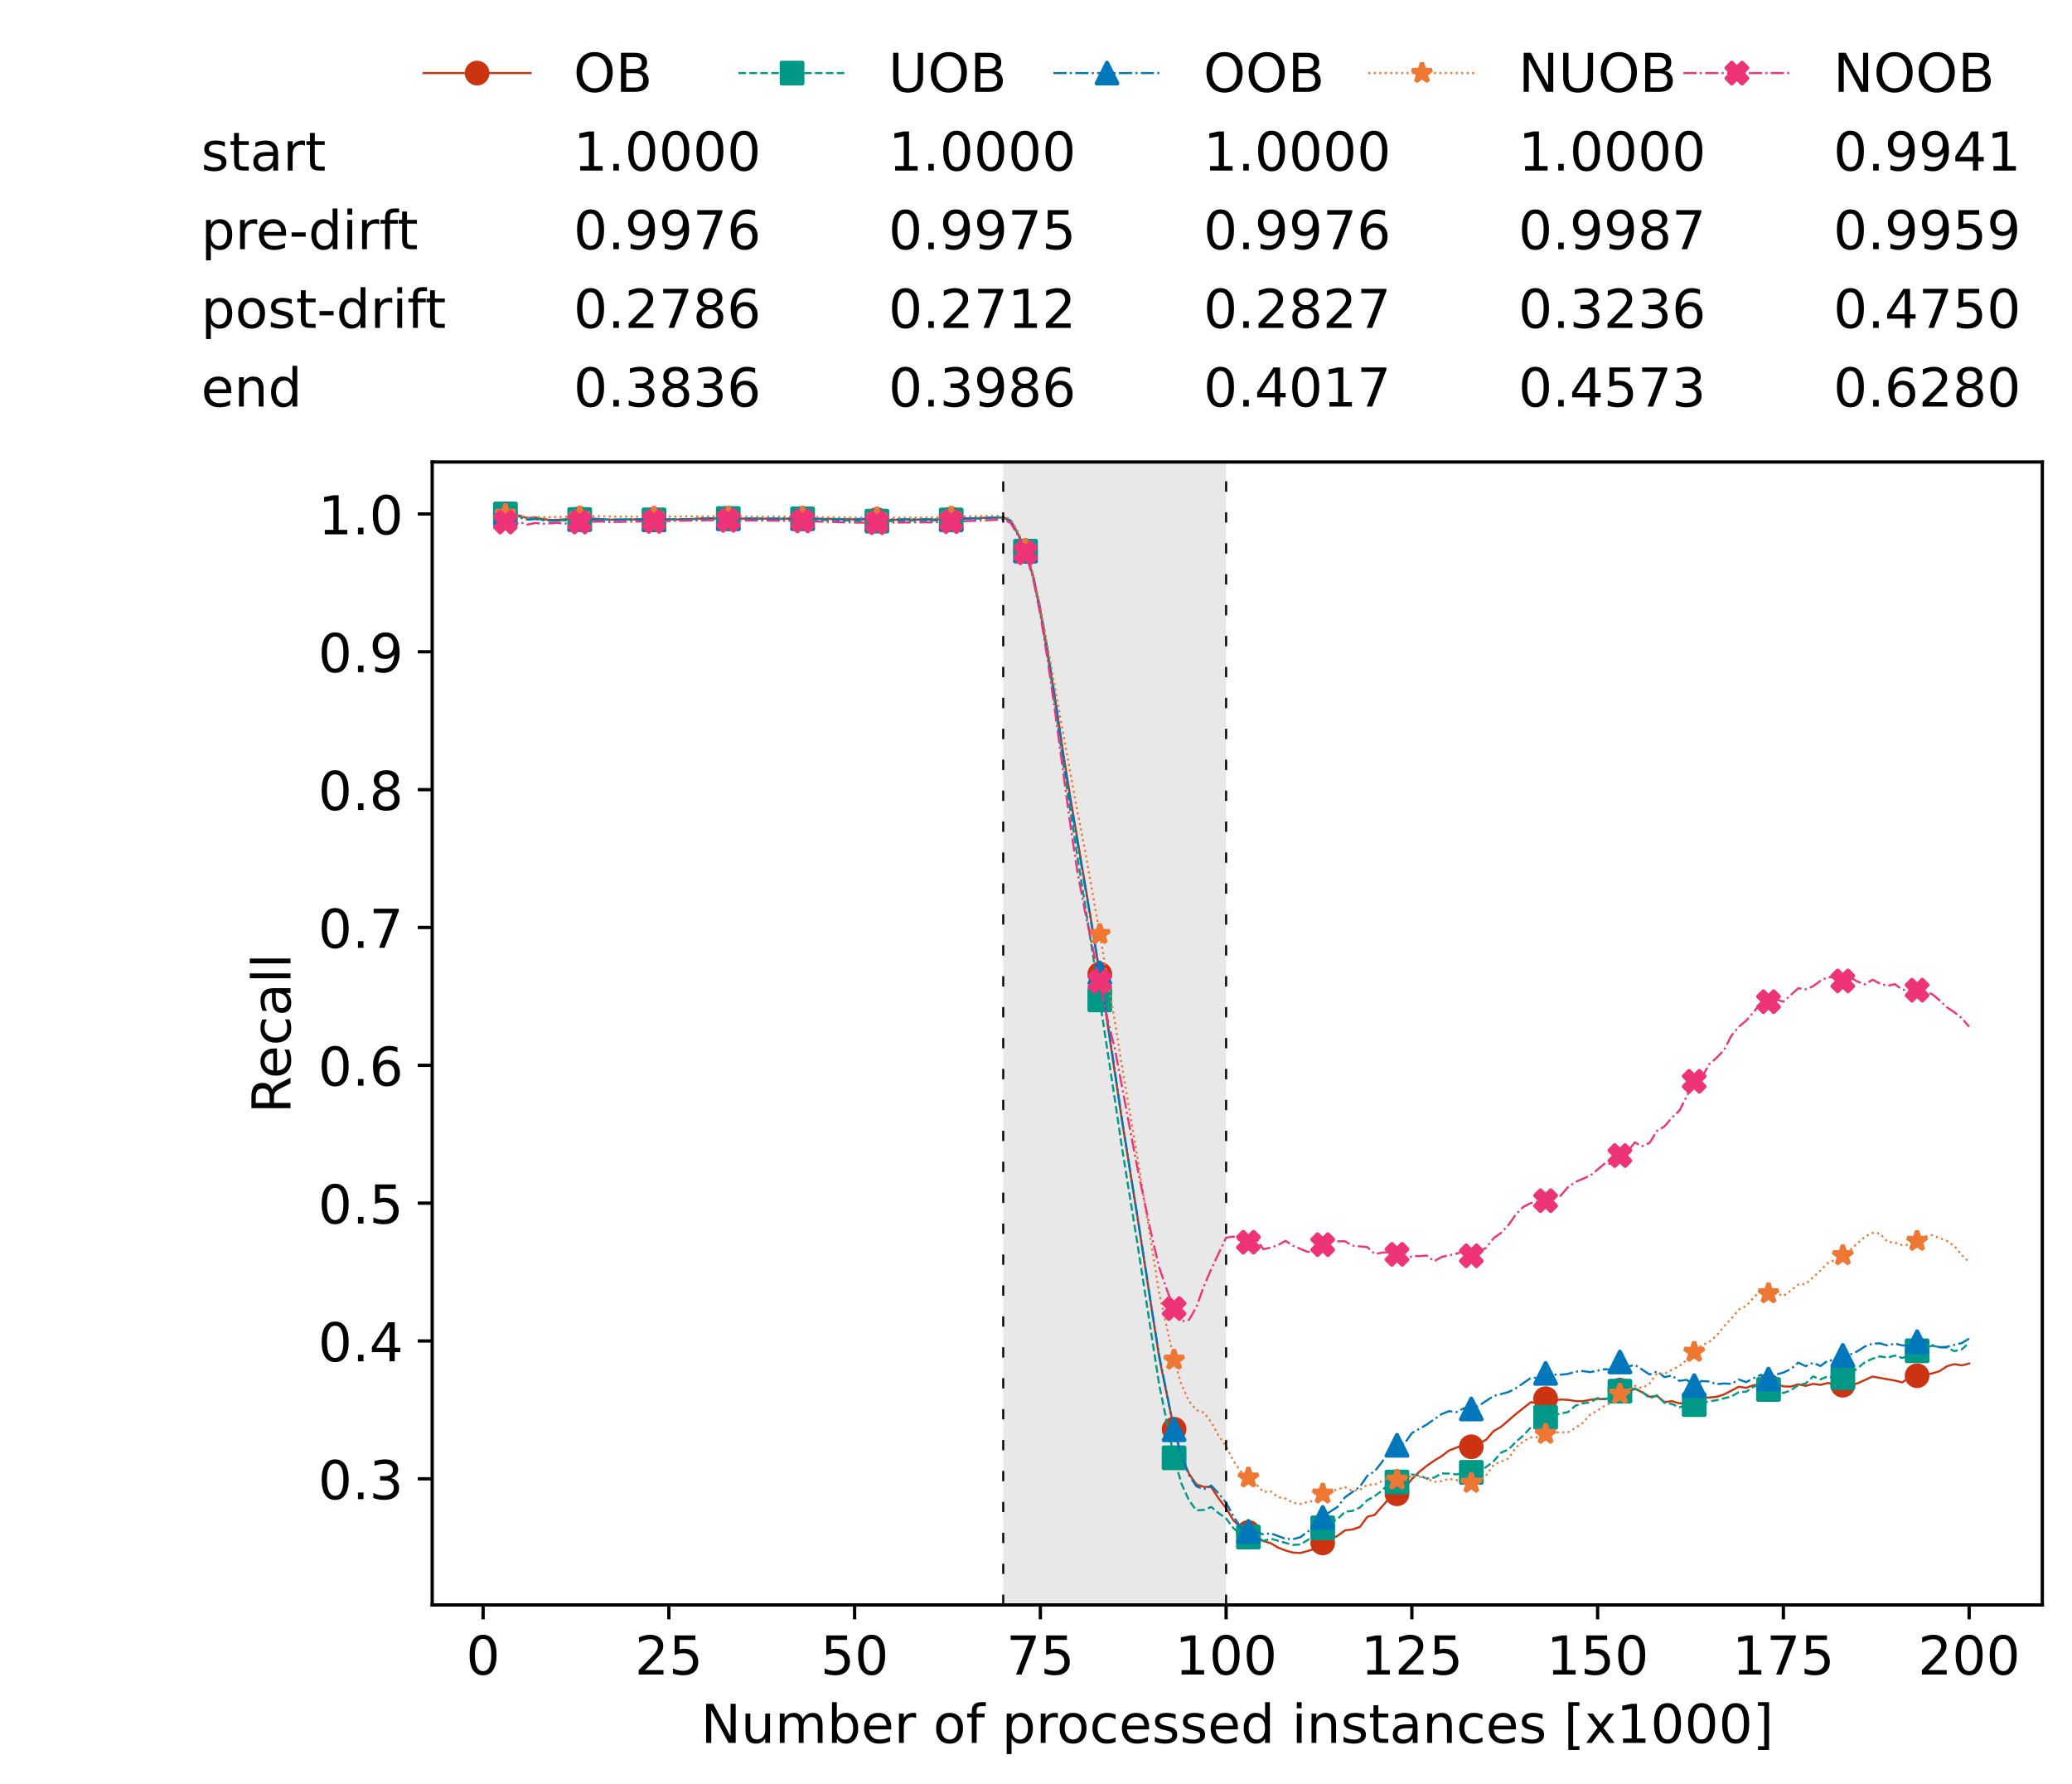 <?xml version="1.0" encoding="utf-8" standalone="no"?>
<!DOCTYPE svg PUBLIC "-//W3C//DTD SVG 1.1//EN"
  "http://www.w3.org/Graphics/SVG/1.1/DTD/svg11.dtd">
<!-- Created with matplotlib (https://matplotlib.org/) -->
<svg height="432.615pt" version="1.1" viewBox="0 0 502.65 432.615" width="502.65pt" xmlns="http://www.w3.org/2000/svg" xmlns:xlink="http://www.w3.org/1999/xlink">
 <defs>
  <style type="text/css">*{stroke-linecap:butt;stroke-linejoin:round;}</style>
 </defs>
 <g id="figure_1">
  <g id="patch_1">
   <path d="M 0 432.615 
L 502.65 432.615 
L 502.65 0 
L 0 0 
z
" style="fill:#ffffff;"/>
  </g>
  <g id="axes_1">
   <g id="patch_2">
    <path d="M 104.85 389.252 
L 495.45 389.252 
L 495.45 112.052 
L 104.85 112.052 
z
" style="fill:#ffffff;"/>
   </g>
   <g id="patch_3">
    <path clip-path="url(#pd639a95a49)" d="M 297.446 389.252 
L 297.446 112.052 
L 243.372 112.052 
L 243.372 389.252 
z
" style="fill:#d3d3d3;opacity:0.5;"/>
   </g>
   <g id="matplotlib.axis_1">
    <g id="xtick_1">
     <g id="line2d_1">
      <defs>
       <path d="M 0 0 
L 0 3.5 
" id="m77ed6adc11" style="stroke:#000000;stroke-width:0.8;"/>
      </defs>
      <g>
       <use style="stroke:#000000;stroke-width:0.8;" x="117.197" xlink:href="#m77ed6adc11" y="389.252"/>
      </g>
     </g>
     <g id="text_1">
      <!-- 0 -->
      <g transform="translate(113.061 406.13)scale(0.13 -0.13)">
       <defs>
        <path d="M 31.781 66.406 
Q 24.172 66.406 20.328 58.906 
Q 16.5 51.422 16.5 36.375 
Q 16.5 21.391 20.328 13.891 
Q 24.172 6.391 31.781 6.391 
Q 39.453 6.391 43.281 13.891 
Q 47.125 21.391 47.125 36.375 
Q 47.125 51.422 43.281 58.906 
Q 39.453 66.406 31.781 66.406 
z
M 31.781 74.219 
Q 44.047 74.219 50.516 64.516 
Q 56.984 54.828 56.984 36.375 
Q 56.984 17.969 50.516 8.266 
Q 44.047 -1.422 31.781 -1.422 
Q 19.531 -1.422 13.062 8.266 
Q 6.594 17.969 6.594 36.375 
Q 6.594 54.828 13.062 64.516 
Q 19.531 74.219 31.781 74.219 
z
" id="DejaVuSans-48"/>
       </defs>
       <use xlink:href="#DejaVuSans-48"/>
      </g>
     </g>
    </g>
    <g id="xtick_2">
     <g id="line2d_2">
      <g>
       <use style="stroke:#000000;stroke-width:0.8;" x="162.259" xlink:href="#m77ed6adc11" y="389.252"/>
      </g>
     </g>
     <g id="text_2">
      <!-- 25 -->
      <g transform="translate(153.988 406.13)scale(0.13 -0.13)">
       <defs>
        <path d="M 19.188 8.297 
L 53.609 8.297 
L 53.609 0 
L 7.328 0 
L 7.328 8.297 
Q 12.938 14.109 22.625 23.891 
Q 32.328 33.688 34.812 36.531 
Q 39.547 41.844 41.422 45.531 
Q 43.312 49.219 43.312 52.781 
Q 43.312 58.594 39.234 62.25 
Q 35.156 65.922 28.609 65.922 
Q 23.969 65.922 18.812 64.312 
Q 13.672 62.703 7.812 59.422 
L 7.812 69.391 
Q 13.766 71.781 18.938 73 
Q 24.125 74.219 28.422 74.219 
Q 39.75 74.219 46.484 68.547 
Q 53.219 62.891 53.219 53.422 
Q 53.219 48.922 51.531 44.891 
Q 49.859 40.875 45.406 35.406 
Q 44.188 33.984 37.641 27.219 
Q 31.109 20.453 19.188 8.297 
z
" id="DejaVuSans-50"/>
        <path d="M 10.797 72.906 
L 49.516 72.906 
L 49.516 64.594 
L 19.828 64.594 
L 19.828 46.734 
Q 21.969 47.469 24.109 47.828 
Q 26.266 48.188 28.422 48.188 
Q 40.625 48.188 47.75 41.5 
Q 54.891 34.812 54.891 23.391 
Q 54.891 11.625 47.562 5.094 
Q 40.234 -1.422 26.906 -1.422 
Q 22.312 -1.422 17.547 -0.641 
Q 12.797 0.141 7.719 1.703 
L 7.719 11.625 
Q 12.109 9.234 16.797 8.062 
Q 21.484 6.891 26.703 6.891 
Q 35.156 6.891 40.078 11.328 
Q 45.016 15.766 45.016 23.391 
Q 45.016 31 40.078 35.438 
Q 35.156 39.891 26.703 39.891 
Q 22.75 39.891 18.812 39.016 
Q 14.891 38.141 10.797 36.281 
z
" id="DejaVuSans-53"/>
       </defs>
       <use xlink:href="#DejaVuSans-50"/>
       <use x="63.623" xlink:href="#DejaVuSans-53"/>
      </g>
     </g>
    </g>
    <g id="xtick_3">
     <g id="line2d_3">
      <g>
       <use style="stroke:#000000;stroke-width:0.8;" x="207.322" xlink:href="#m77ed6adc11" y="389.252"/>
      </g>
     </g>
     <g id="text_3">
      <!-- 50 -->
      <g transform="translate(199.05 406.13)scale(0.13 -0.13)">
       <use xlink:href="#DejaVuSans-53"/>
       <use x="63.623" xlink:href="#DejaVuSans-48"/>
      </g>
     </g>
    </g>
    <g id="xtick_4">
     <g id="line2d_4">
      <g>
       <use style="stroke:#000000;stroke-width:0.8;" x="252.384" xlink:href="#m77ed6adc11" y="389.252"/>
      </g>
     </g>
     <g id="text_4">
      <!-- 75 -->
      <g transform="translate(244.113 406.13)scale(0.13 -0.13)">
       <defs>
        <path d="M 8.203 72.906 
L 55.078 72.906 
L 55.078 68.703 
L 28.609 0 
L 18.312 0 
L 43.219 64.594 
L 8.203 64.594 
z
" id="DejaVuSans-55"/>
       </defs>
       <use xlink:href="#DejaVuSans-55"/>
       <use x="63.623" xlink:href="#DejaVuSans-53"/>
      </g>
     </g>
    </g>
    <g id="xtick_5">
     <g id="line2d_5">
      <g>
       <use style="stroke:#000000;stroke-width:0.8;" x="297.446" xlink:href="#m77ed6adc11" y="389.252"/>
      </g>
     </g>
     <g id="text_5">
      <!-- 100 -->
      <g transform="translate(285.039 406.13)scale(0.13 -0.13)">
       <defs>
        <path d="M 12.406 8.297 
L 28.516 8.297 
L 28.516 63.922 
L 10.984 60.406 
L 10.984 69.391 
L 28.422 72.906 
L 38.281 72.906 
L 38.281 8.297 
L 54.391 8.297 
L 54.391 0 
L 12.406 0 
z
" id="DejaVuSans-49"/>
       </defs>
       <use xlink:href="#DejaVuSans-49"/>
       <use x="63.623" xlink:href="#DejaVuSans-48"/>
       <use x="127.246" xlink:href="#DejaVuSans-48"/>
      </g>
     </g>
    </g>
    <g id="xtick_6">
     <g id="line2d_6">
      <g>
       <use style="stroke:#000000;stroke-width:0.8;" x="342.509" xlink:href="#m77ed6adc11" y="389.252"/>
      </g>
     </g>
     <g id="text_6">
      <!-- 125 -->
      <g transform="translate(330.102 406.13)scale(0.13 -0.13)">
       <use xlink:href="#DejaVuSans-49"/>
       <use x="63.623" xlink:href="#DejaVuSans-50"/>
       <use x="127.246" xlink:href="#DejaVuSans-53"/>
      </g>
     </g>
    </g>
    <g id="xtick_7">
     <g id="line2d_7">
      <g>
       <use style="stroke:#000000;stroke-width:0.8;" x="387.571" xlink:href="#m77ed6adc11" y="389.252"/>
      </g>
     </g>
     <g id="text_7">
      <!-- 150 -->
      <g transform="translate(375.164 406.13)scale(0.13 -0.13)">
       <use xlink:href="#DejaVuSans-49"/>
       <use x="63.623" xlink:href="#DejaVuSans-53"/>
       <use x="127.246" xlink:href="#DejaVuSans-48"/>
      </g>
     </g>
    </g>
    <g id="xtick_8">
     <g id="line2d_8">
      <g>
       <use style="stroke:#000000;stroke-width:0.8;" x="432.633" xlink:href="#m77ed6adc11" y="389.252"/>
      </g>
     </g>
     <g id="text_8">
      <!-- 175 -->
      <g transform="translate(420.226 406.13)scale(0.13 -0.13)">
       <use xlink:href="#DejaVuSans-49"/>
       <use x="63.623" xlink:href="#DejaVuSans-55"/>
       <use x="127.246" xlink:href="#DejaVuSans-53"/>
      </g>
     </g>
    </g>
    <g id="xtick_9">
     <g id="line2d_9">
      <g>
       <use style="stroke:#000000;stroke-width:0.8;" x="477.695" xlink:href="#m77ed6adc11" y="389.252"/>
      </g>
     </g>
     <g id="text_9">
      <!-- 200 -->
      <g transform="translate(465.289 406.13)scale(0.13 -0.13)">
       <use xlink:href="#DejaVuSans-50"/>
       <use x="63.623" xlink:href="#DejaVuSans-48"/>
       <use x="127.246" xlink:href="#DejaVuSans-48"/>
      </g>
     </g>
    </g>
    <g id="text_10">
     <!-- Number of processed instances [x1000] -->
     <g transform="translate(170.025 422.711)scale(0.13 -0.13)">
      <defs>
       <path d="M 9.812 72.906 
L 23.094 72.906 
L 55.422 11.922 
L 55.422 72.906 
L 64.984 72.906 
L 64.984 0 
L 51.703 0 
L 19.391 60.984 
L 19.391 0 
L 9.812 0 
z
" id="DejaVuSans-78"/>
       <path d="M 8.5 21.578 
L 8.5 54.688 
L 17.484 54.688 
L 17.484 21.922 
Q 17.484 14.156 20.5 10.266 
Q 23.531 6.391 29.594 6.391 
Q 36.859 6.391 41.078 11.031 
Q 45.312 15.672 45.312 23.688 
L 45.312 54.688 
L 54.297 54.688 
L 54.297 0 
L 45.312 0 
L 45.312 8.406 
Q 42.047 3.422 37.719 1 
Q 33.406 -1.422 27.688 -1.422 
Q 18.266 -1.422 13.375 4.438 
Q 8.5 10.297 8.5 21.578 
z
M 31.109 56 
z
" id="DejaVuSans-117"/>
       <path d="M 52 44.188 
Q 55.375 50.25 60.062 53.125 
Q 64.75 56 71.094 56 
Q 79.641 56 84.281 50.016 
Q 88.922 44.047 88.922 33.016 
L 88.922 0 
L 79.891 0 
L 79.891 32.719 
Q 79.891 40.578 77.094 44.375 
Q 74.312 48.188 68.609 48.188 
Q 61.625 48.188 57.562 43.547 
Q 53.516 38.922 53.516 30.906 
L 53.516 0 
L 44.484 0 
L 44.484 32.719 
Q 44.484 40.625 41.703 44.406 
Q 38.922 48.188 33.109 48.188 
Q 26.219 48.188 22.156 43.531 
Q 18.109 38.875 18.109 30.906 
L 18.109 0 
L 9.078 0 
L 9.078 54.688 
L 18.109 54.688 
L 18.109 46.188 
Q 21.188 51.219 25.484 53.609 
Q 29.781 56 35.688 56 
Q 41.656 56 45.828 52.969 
Q 50 49.953 52 44.188 
z
" id="DejaVuSans-109"/>
       <path d="M 48.688 27.297 
Q 48.688 37.203 44.609 42.844 
Q 40.531 48.484 33.406 48.484 
Q 26.266 48.484 22.188 42.844 
Q 18.109 37.203 18.109 27.297 
Q 18.109 17.391 22.188 11.75 
Q 26.266 6.109 33.406 6.109 
Q 40.531 6.109 44.609 11.75 
Q 48.688 17.391 48.688 27.297 
z
M 18.109 46.391 
Q 20.953 51.266 25.266 53.625 
Q 29.594 56 35.594 56 
Q 45.562 56 51.781 48.094 
Q 58.016 40.188 58.016 27.297 
Q 58.016 14.406 51.781 6.484 
Q 45.562 -1.422 35.594 -1.422 
Q 29.594 -1.422 25.266 0.953 
Q 20.953 3.328 18.109 8.203 
L 18.109 0 
L 9.078 0 
L 9.078 75.984 
L 18.109 75.984 
z
" id="DejaVuSans-98"/>
       <path d="M 56.203 29.594 
L 56.203 25.203 
L 14.891 25.203 
Q 15.484 15.922 20.484 11.062 
Q 25.484 6.203 34.422 6.203 
Q 39.594 6.203 44.453 7.469 
Q 49.312 8.734 54.109 11.281 
L 54.109 2.781 
Q 49.266 0.734 44.188 -0.344 
Q 39.109 -1.422 33.891 -1.422 
Q 20.797 -1.422 13.156 6.188 
Q 5.516 13.812 5.516 26.812 
Q 5.516 40.234 12.766 48.109 
Q 20.016 56 32.328 56 
Q 43.359 56 49.781 48.891 
Q 56.203 41.797 56.203 29.594 
z
M 47.219 32.234 
Q 47.125 39.594 43.094 43.984 
Q 39.062 48.391 32.422 48.391 
Q 24.906 48.391 20.391 44.141 
Q 15.875 39.891 15.188 32.172 
z
" id="DejaVuSans-101"/>
       <path d="M 41.109 46.297 
Q 39.594 47.172 37.812 47.578 
Q 36.031 48 33.891 48 
Q 26.266 48 22.188 43.047 
Q 18.109 38.094 18.109 28.812 
L 18.109 0 
L 9.078 0 
L 9.078 54.688 
L 18.109 54.688 
L 18.109 46.188 
Q 20.953 51.172 25.484 53.578 
Q 30.031 56 36.531 56 
Q 37.453 56 38.578 55.875 
Q 39.703 55.766 41.062 55.516 
z
" id="DejaVuSans-114"/>
       <path id="DejaVuSans-32"/>
       <path d="M 30.609 48.391 
Q 23.391 48.391 19.188 42.75 
Q 14.984 37.109 14.984 27.297 
Q 14.984 17.484 19.156 11.844 
Q 23.344 6.203 30.609 6.203 
Q 37.797 6.203 41.984 11.859 
Q 46.188 17.531 46.188 27.297 
Q 46.188 37.016 41.984 42.703 
Q 37.797 48.391 30.609 48.391 
z
M 30.609 56 
Q 42.328 56 49.016 48.375 
Q 55.719 40.766 55.719 27.297 
Q 55.719 13.875 49.016 6.219 
Q 42.328 -1.422 30.609 -1.422 
Q 18.844 -1.422 12.172 6.219 
Q 5.516 13.875 5.516 27.297 
Q 5.516 40.766 12.172 48.375 
Q 18.844 56 30.609 56 
z
" id="DejaVuSans-111"/>
       <path d="M 37.109 75.984 
L 37.109 68.5 
L 28.516 68.5 
Q 23.688 68.5 21.797 66.547 
Q 19.922 64.594 19.922 59.516 
L 19.922 54.688 
L 34.719 54.688 
L 34.719 47.703 
L 19.922 47.703 
L 19.922 0 
L 10.891 0 
L 10.891 47.703 
L 2.297 47.703 
L 2.297 54.688 
L 10.891 54.688 
L 10.891 58.5 
Q 10.891 67.625 15.141 71.797 
Q 19.391 75.984 28.609 75.984 
z
" id="DejaVuSans-102"/>
       <path d="M 18.109 8.203 
L 18.109 -20.797 
L 9.078 -20.797 
L 9.078 54.688 
L 18.109 54.688 
L 18.109 46.391 
Q 20.953 51.266 25.266 53.625 
Q 29.594 56 35.594 56 
Q 45.562 56 51.781 48.094 
Q 58.016 40.188 58.016 27.297 
Q 58.016 14.406 51.781 6.484 
Q 45.562 -1.422 35.594 -1.422 
Q 29.594 -1.422 25.266 0.953 
Q 20.953 3.328 18.109 8.203 
z
M 48.688 27.297 
Q 48.688 37.203 44.609 42.844 
Q 40.531 48.484 33.406 48.484 
Q 26.266 48.484 22.188 42.844 
Q 18.109 37.203 18.109 27.297 
Q 18.109 17.391 22.188 11.75 
Q 26.266 6.109 33.406 6.109 
Q 40.531 6.109 44.609 11.75 
Q 48.688 17.391 48.688 27.297 
z
" id="DejaVuSans-112"/>
       <path d="M 48.781 52.594 
L 48.781 44.188 
Q 44.969 46.297 41.141 47.344 
Q 37.312 48.391 33.406 48.391 
Q 24.656 48.391 19.812 42.844 
Q 14.984 37.312 14.984 27.297 
Q 14.984 17.281 19.812 11.734 
Q 24.656 6.203 33.406 6.203 
Q 37.312 6.203 41.141 7.25 
Q 44.969 8.297 48.781 10.406 
L 48.781 2.094 
Q 45.016 0.344 40.984 -0.531 
Q 36.969 -1.422 32.422 -1.422 
Q 20.062 -1.422 12.781 6.344 
Q 5.516 14.109 5.516 27.297 
Q 5.516 40.672 12.859 48.328 
Q 20.219 56 33.016 56 
Q 37.156 56 41.109 55.141 
Q 45.062 54.297 48.781 52.594 
z
" id="DejaVuSans-99"/>
       <path d="M 44.281 53.078 
L 44.281 44.578 
Q 40.484 46.531 36.375 47.5 
Q 32.281 48.484 27.875 48.484 
Q 21.188 48.484 17.844 46.438 
Q 14.5 44.391 14.5 40.281 
Q 14.5 37.156 16.891 35.375 
Q 19.281 33.594 26.516 31.984 
L 29.594 31.297 
Q 39.156 29.25 43.188 25.516 
Q 47.219 21.781 47.219 15.094 
Q 47.219 7.469 41.188 3.016 
Q 35.156 -1.422 24.609 -1.422 
Q 20.219 -1.422 15.453 -0.562 
Q 10.688 0.297 5.422 2 
L 5.422 11.281 
Q 10.406 8.688 15.234 7.391 
Q 20.062 6.109 24.812 6.109 
Q 31.156 6.109 34.562 8.281 
Q 37.984 10.453 37.984 14.406 
Q 37.984 18.062 35.516 20.016 
Q 33.062 21.969 24.703 23.781 
L 21.578 24.516 
Q 13.234 26.266 9.516 29.906 
Q 5.812 33.547 5.812 39.891 
Q 5.812 47.609 11.281 51.797 
Q 16.75 56 26.812 56 
Q 31.781 56 36.172 55.266 
Q 40.578 54.547 44.281 53.078 
z
" id="DejaVuSans-115"/>
       <path d="M 45.406 46.391 
L 45.406 75.984 
L 54.391 75.984 
L 54.391 0 
L 45.406 0 
L 45.406 8.203 
Q 42.578 3.328 38.25 0.953 
Q 33.938 -1.422 27.875 -1.422 
Q 17.969 -1.422 11.734 6.484 
Q 5.516 14.406 5.516 27.297 
Q 5.516 40.188 11.734 48.094 
Q 17.969 56 27.875 56 
Q 33.938 56 38.25 53.625 
Q 42.578 51.266 45.406 46.391 
z
M 14.797 27.297 
Q 14.797 17.391 18.875 11.75 
Q 22.953 6.109 30.078 6.109 
Q 37.203 6.109 41.297 11.75 
Q 45.406 17.391 45.406 27.297 
Q 45.406 37.203 41.297 42.844 
Q 37.203 48.484 30.078 48.484 
Q 22.953 48.484 18.875 42.844 
Q 14.797 37.203 14.797 27.297 
z
" id="DejaVuSans-100"/>
       <path d="M 9.422 54.688 
L 18.406 54.688 
L 18.406 0 
L 9.422 0 
z
M 9.422 75.984 
L 18.406 75.984 
L 18.406 64.594 
L 9.422 64.594 
z
" id="DejaVuSans-105"/>
       <path d="M 54.891 33.016 
L 54.891 0 
L 45.906 0 
L 45.906 32.719 
Q 45.906 40.484 42.875 44.328 
Q 39.844 48.188 33.797 48.188 
Q 26.516 48.188 22.312 43.547 
Q 18.109 38.922 18.109 30.906 
L 18.109 0 
L 9.078 0 
L 9.078 54.688 
L 18.109 54.688 
L 18.109 46.188 
Q 21.344 51.125 25.703 53.562 
Q 30.078 56 35.797 56 
Q 45.219 56 50.047 50.172 
Q 54.891 44.344 54.891 33.016 
z
" id="DejaVuSans-110"/>
       <path d="M 18.312 70.219 
L 18.312 54.688 
L 36.812 54.688 
L 36.812 47.703 
L 18.312 47.703 
L 18.312 18.016 
Q 18.312 11.328 20.141 9.422 
Q 21.969 7.516 27.594 7.516 
L 36.812 7.516 
L 36.812 0 
L 27.594 0 
Q 17.188 0 13.234 3.875 
Q 9.281 7.766 9.281 18.016 
L 9.281 47.703 
L 2.688 47.703 
L 2.688 54.688 
L 9.281 54.688 
L 9.281 70.219 
z
" id="DejaVuSans-116"/>
       <path d="M 34.281 27.484 
Q 23.391 27.484 19.188 25 
Q 14.984 22.516 14.984 16.5 
Q 14.984 11.719 18.141 8.906 
Q 21.297 6.109 26.703 6.109 
Q 34.188 6.109 38.703 11.406 
Q 43.219 16.703 43.219 25.484 
L 43.219 27.484 
z
M 52.203 31.203 
L 52.203 0 
L 43.219 0 
L 43.219 8.297 
Q 40.141 3.328 35.547 0.953 
Q 30.953 -1.422 24.312 -1.422 
Q 15.922 -1.422 10.953 3.297 
Q 6 8.016 6 15.922 
Q 6 25.141 12.172 29.828 
Q 18.359 34.516 30.609 34.516 
L 43.219 34.516 
L 43.219 35.406 
Q 43.219 41.609 39.141 45 
Q 35.062 48.391 27.688 48.391 
Q 23 48.391 18.547 47.266 
Q 14.109 46.141 10.016 43.891 
L 10.016 52.203 
Q 14.938 54.109 19.578 55.047 
Q 24.219 56 28.609 56 
Q 40.484 56 46.344 49.844 
Q 52.203 43.703 52.203 31.203 
z
" id="DejaVuSans-97"/>
       <path d="M 8.594 75.984 
L 29.297 75.984 
L 29.297 69 
L 17.578 69 
L 17.578 -6.203 
L 29.297 -6.203 
L 29.297 -13.188 
L 8.594 -13.188 
z
" id="DejaVuSans-91"/>
       <path d="M 54.891 54.688 
L 35.109 28.078 
L 55.906 0 
L 45.312 0 
L 29.391 21.484 
L 13.484 0 
L 2.875 0 
L 24.125 28.609 
L 4.688 54.688 
L 15.281 54.688 
L 29.781 35.203 
L 44.281 54.688 
z
" id="DejaVuSans-120"/>
       <path d="M 30.422 75.984 
L 30.422 -13.188 
L 9.719 -13.188 
L 9.719 -6.203 
L 21.391 -6.203 
L 21.391 69 
L 9.719 69 
L 9.719 75.984 
z
" id="DejaVuSans-93"/>
      </defs>
      <use xlink:href="#DejaVuSans-78"/>
      <use x="74.805" xlink:href="#DejaVuSans-117"/>
      <use x="138.184" xlink:href="#DejaVuSans-109"/>
      <use x="235.596" xlink:href="#DejaVuSans-98"/>
      <use x="299.072" xlink:href="#DejaVuSans-101"/>
      <use x="360.596" xlink:href="#DejaVuSans-114"/>
      <use x="401.709" xlink:href="#DejaVuSans-32"/>
      <use x="433.496" xlink:href="#DejaVuSans-111"/>
      <use x="494.678" xlink:href="#DejaVuSans-102"/>
      <use x="529.883" xlink:href="#DejaVuSans-32"/>
      <use x="561.67" xlink:href="#DejaVuSans-112"/>
      <use x="625.146" xlink:href="#DejaVuSans-114"/>
      <use x="664.01" xlink:href="#DejaVuSans-111"/>
      <use x="725.191" xlink:href="#DejaVuSans-99"/>
      <use x="780.172" xlink:href="#DejaVuSans-101"/>
      <use x="841.695" xlink:href="#DejaVuSans-115"/>
      <use x="893.795" xlink:href="#DejaVuSans-115"/>
      <use x="945.895" xlink:href="#DejaVuSans-101"/>
      <use x="1007.418" xlink:href="#DejaVuSans-100"/>
      <use x="1070.895" xlink:href="#DejaVuSans-32"/>
      <use x="1102.682" xlink:href="#DejaVuSans-105"/>
      <use x="1130.465" xlink:href="#DejaVuSans-110"/>
      <use x="1193.844" xlink:href="#DejaVuSans-115"/>
      <use x="1245.943" xlink:href="#DejaVuSans-116"/>
      <use x="1285.152" xlink:href="#DejaVuSans-97"/>
      <use x="1346.432" xlink:href="#DejaVuSans-110"/>
      <use x="1409.811" xlink:href="#DejaVuSans-99"/>
      <use x="1464.791" xlink:href="#DejaVuSans-101"/>
      <use x="1526.314" xlink:href="#DejaVuSans-115"/>
      <use x="1578.414" xlink:href="#DejaVuSans-32"/>
      <use x="1610.201" xlink:href="#DejaVuSans-91"/>
      <use x="1649.215" xlink:href="#DejaVuSans-120"/>
      <use x="1708.395" xlink:href="#DejaVuSans-49"/>
      <use x="1772.018" xlink:href="#DejaVuSans-48"/>
      <use x="1835.641" xlink:href="#DejaVuSans-48"/>
      <use x="1899.264" xlink:href="#DejaVuSans-48"/>
      <use x="1962.887" xlink:href="#DejaVuSans-93"/>
     </g>
    </g>
   </g>
   <g id="matplotlib.axis_2">
    <g id="ytick_1">
     <g id="line2d_10">
      <defs>
       <path d="M 0 0 
L -3.5 0 
" id="md0a0379163" style="stroke:#000000;stroke-width:0.8;"/>
      </defs>
      <g>
       <use style="stroke:#000000;stroke-width:0.8;" x="104.85" xlink:href="#md0a0379163" y="358.662"/>
      </g>
     </g>
     <g id="text_11">
      <!-- 0.3 -->
      <g transform="translate(77.176 363.601)scale(0.13 -0.13)">
       <defs>
        <path d="M 10.688 12.406 
L 21 12.406 
L 21 0 
L 10.688 0 
z
" id="DejaVuSans-46"/>
        <path d="M 40.578 39.312 
Q 47.656 37.797 51.625 33 
Q 55.609 28.219 55.609 21.188 
Q 55.609 10.406 48.188 4.484 
Q 40.766 -1.422 27.094 -1.422 
Q 22.516 -1.422 17.656 -0.516 
Q 12.797 0.391 7.625 2.203 
L 7.625 11.719 
Q 11.719 9.328 16.594 8.109 
Q 21.484 6.891 26.812 6.891 
Q 36.078 6.891 40.938 10.547 
Q 45.797 14.203 45.797 21.188 
Q 45.797 27.641 41.281 31.266 
Q 36.766 34.906 28.719 34.906 
L 20.219 34.906 
L 20.219 43.016 
L 29.109 43.016 
Q 36.375 43.016 40.234 45.922 
Q 44.094 48.828 44.094 54.297 
Q 44.094 59.906 40.109 62.906 
Q 36.141 65.922 28.719 65.922 
Q 24.656 65.922 20.016 65.031 
Q 15.375 64.156 9.812 62.312 
L 9.812 71.094 
Q 15.438 72.656 20.344 73.438 
Q 25.25 74.219 29.594 74.219 
Q 40.828 74.219 47.359 69.109 
Q 53.906 64.016 53.906 55.328 
Q 53.906 49.266 50.438 45.094 
Q 46.969 40.922 40.578 39.312 
z
" id="DejaVuSans-51"/>
       </defs>
       <use xlink:href="#DejaVuSans-48"/>
       <use x="63.623" xlink:href="#DejaVuSans-46"/>
       <use x="95.41" xlink:href="#DejaVuSans-51"/>
      </g>
     </g>
    </g>
    <g id="ytick_2">
     <g id="line2d_11">
      <g>
       <use style="stroke:#000000;stroke-width:0.8;" x="104.85" xlink:href="#md0a0379163" y="325.232"/>
      </g>
     </g>
     <g id="text_12">
      <!-- 0.4 -->
      <g transform="translate(77.176 330.171)scale(0.13 -0.13)">
       <defs>
        <path d="M 37.797 64.312 
L 12.891 25.391 
L 37.797 25.391 
z
M 35.203 72.906 
L 47.609 72.906 
L 47.609 25.391 
L 58.016 25.391 
L 58.016 17.188 
L 47.609 17.188 
L 47.609 0 
L 37.797 0 
L 37.797 17.188 
L 4.891 17.188 
L 4.891 26.703 
z
" id="DejaVuSans-52"/>
       </defs>
       <use xlink:href="#DejaVuSans-48"/>
       <use x="63.623" xlink:href="#DejaVuSans-46"/>
       <use x="95.41" xlink:href="#DejaVuSans-52"/>
      </g>
     </g>
    </g>
    <g id="ytick_3">
     <g id="line2d_12">
      <g>
       <use style="stroke:#000000;stroke-width:0.8;" x="104.85" xlink:href="#md0a0379163" y="291.802"/>
      </g>
     </g>
     <g id="text_13">
      <!-- 0.5 -->
      <g transform="translate(77.176 296.741)scale(0.13 -0.13)">
       <use xlink:href="#DejaVuSans-48"/>
       <use x="63.623" xlink:href="#DejaVuSans-46"/>
       <use x="95.41" xlink:href="#DejaVuSans-53"/>
      </g>
     </g>
    </g>
    <g id="ytick_4">
     <g id="line2d_13">
      <g>
       <use style="stroke:#000000;stroke-width:0.8;" x="104.85" xlink:href="#md0a0379163" y="258.372"/>
      </g>
     </g>
     <g id="text_14">
      <!-- 0.6 -->
      <g transform="translate(77.176 263.311)scale(0.13 -0.13)">
       <defs>
        <path d="M 33.016 40.375 
Q 26.375 40.375 22.484 35.828 
Q 18.609 31.297 18.609 23.391 
Q 18.609 15.531 22.484 10.953 
Q 26.375 6.391 33.016 6.391 
Q 39.656 6.391 43.531 10.953 
Q 47.406 15.531 47.406 23.391 
Q 47.406 31.297 43.531 35.828 
Q 39.656 40.375 33.016 40.375 
z
M 52.594 71.297 
L 52.594 62.312 
Q 48.875 64.062 45.094 64.984 
Q 41.312 65.922 37.594 65.922 
Q 27.828 65.922 22.672 59.328 
Q 17.531 52.734 16.797 39.406 
Q 19.672 43.656 24.016 45.922 
Q 28.375 48.188 33.594 48.188 
Q 44.578 48.188 50.953 41.516 
Q 57.328 34.859 57.328 23.391 
Q 57.328 12.156 50.688 5.359 
Q 44.047 -1.422 33.016 -1.422 
Q 20.359 -1.422 13.672 8.266 
Q 6.984 17.969 6.984 36.375 
Q 6.984 53.656 15.188 63.938 
Q 23.391 74.219 37.203 74.219 
Q 40.922 74.219 44.703 73.484 
Q 48.484 72.75 52.594 71.297 
z
" id="DejaVuSans-54"/>
       </defs>
       <use xlink:href="#DejaVuSans-48"/>
       <use x="63.623" xlink:href="#DejaVuSans-46"/>
       <use x="95.41" xlink:href="#DejaVuSans-54"/>
      </g>
     </g>
    </g>
    <g id="ytick_5">
     <g id="line2d_14">
      <g>
       <use style="stroke:#000000;stroke-width:0.8;" x="104.85" xlink:href="#md0a0379163" y="224.942"/>
      </g>
     </g>
     <g id="text_15">
      <!-- 0.7 -->
      <g transform="translate(77.176 229.881)scale(0.13 -0.13)">
       <use xlink:href="#DejaVuSans-48"/>
       <use x="63.623" xlink:href="#DejaVuSans-46"/>
       <use x="95.41" xlink:href="#DejaVuSans-55"/>
      </g>
     </g>
    </g>
    <g id="ytick_6">
     <g id="line2d_15">
      <g>
       <use style="stroke:#000000;stroke-width:0.8;" x="104.85" xlink:href="#md0a0379163" y="191.512"/>
      </g>
     </g>
     <g id="text_16">
      <!-- 0.8 -->
      <g transform="translate(77.176 196.451)scale(0.13 -0.13)">
       <defs>
        <path d="M 31.781 34.625 
Q 24.75 34.625 20.719 30.859 
Q 16.703 27.094 16.703 20.516 
Q 16.703 13.922 20.719 10.156 
Q 24.75 6.391 31.781 6.391 
Q 38.812 6.391 42.859 10.172 
Q 46.922 13.969 46.922 20.516 
Q 46.922 27.094 42.891 30.859 
Q 38.875 34.625 31.781 34.625 
z
M 21.922 38.812 
Q 15.578 40.375 12.031 44.719 
Q 8.5 49.078 8.5 55.328 
Q 8.5 64.062 14.719 69.141 
Q 20.953 74.219 31.781 74.219 
Q 42.672 74.219 48.875 69.141 
Q 55.078 64.062 55.078 55.328 
Q 55.078 49.078 51.531 44.719 
Q 48 40.375 41.703 38.812 
Q 48.828 37.156 52.797 32.312 
Q 56.781 27.484 56.781 20.516 
Q 56.781 9.906 50.312 4.234 
Q 43.844 -1.422 31.781 -1.422 
Q 19.734 -1.422 13.25 4.234 
Q 6.781 9.906 6.781 20.516 
Q 6.781 27.484 10.781 32.312 
Q 14.797 37.156 21.922 38.812 
z
M 18.312 54.391 
Q 18.312 48.734 21.844 45.562 
Q 25.391 42.391 31.781 42.391 
Q 38.141 42.391 41.719 45.562 
Q 45.312 48.734 45.312 54.391 
Q 45.312 60.062 41.719 63.234 
Q 38.141 66.406 31.781 66.406 
Q 25.391 66.406 21.844 63.234 
Q 18.312 60.062 18.312 54.391 
z
" id="DejaVuSans-56"/>
       </defs>
       <use xlink:href="#DejaVuSans-48"/>
       <use x="63.623" xlink:href="#DejaVuSans-46"/>
       <use x="95.41" xlink:href="#DejaVuSans-56"/>
      </g>
     </g>
    </g>
    <g id="ytick_7">
     <g id="line2d_16">
      <g>
       <use style="stroke:#000000;stroke-width:0.8;" x="104.85" xlink:href="#md0a0379163" y="158.082"/>
      </g>
     </g>
     <g id="text_17">
      <!-- 0.9 -->
      <g transform="translate(77.176 163.021)scale(0.13 -0.13)">
       <defs>
        <path d="M 10.984 1.516 
L 10.984 10.5 
Q 14.703 8.734 18.5 7.812 
Q 22.312 6.891 25.984 6.891 
Q 35.75 6.891 40.891 13.453 
Q 46.047 20.016 46.781 33.406 
Q 43.953 29.203 39.594 26.953 
Q 35.25 24.703 29.984 24.703 
Q 19.047 24.703 12.672 31.312 
Q 6.297 37.938 6.297 49.422 
Q 6.297 60.641 12.938 67.422 
Q 19.578 74.219 30.609 74.219 
Q 43.266 74.219 49.922 64.516 
Q 56.594 54.828 56.594 36.375 
Q 56.594 19.141 48.406 8.859 
Q 40.234 -1.422 26.422 -1.422 
Q 22.703 -1.422 18.891 -0.688 
Q 15.094 0.047 10.984 1.516 
z
M 30.609 32.422 
Q 37.25 32.422 41.125 36.953 
Q 45.016 41.5 45.016 49.422 
Q 45.016 57.281 41.125 61.844 
Q 37.25 66.406 30.609 66.406 
Q 23.969 66.406 20.094 61.844 
Q 16.219 57.281 16.219 49.422 
Q 16.219 41.5 20.094 36.953 
Q 23.969 32.422 30.609 32.422 
z
" id="DejaVuSans-57"/>
       </defs>
       <use xlink:href="#DejaVuSans-48"/>
       <use x="63.623" xlink:href="#DejaVuSans-46"/>
       <use x="95.41" xlink:href="#DejaVuSans-57"/>
      </g>
     </g>
    </g>
    <g id="ytick_8">
     <g id="line2d_17">
      <g>
       <use style="stroke:#000000;stroke-width:0.8;" x="104.85" xlink:href="#md0a0379163" y="124.652"/>
      </g>
     </g>
     <g id="text_18">
      <!-- 1.0 -->
      <g transform="translate(77.176 129.591)scale(0.13 -0.13)">
       <use xlink:href="#DejaVuSans-49"/>
       <use x="63.623" xlink:href="#DejaVuSans-46"/>
       <use x="95.41" xlink:href="#DejaVuSans-48"/>
      </g>
     </g>
    </g>
    <g id="text_19">
     <!-- Recall -->
     <g transform="translate(70.472 270.044)rotate(-90)scale(0.13 -0.13)">
      <defs>
       <path d="M 44.391 34.188 
Q 47.562 33.109 50.562 29.594 
Q 53.562 26.078 56.594 19.922 
L 66.609 0 
L 56 0 
L 46.688 18.703 
Q 43.062 26.031 39.672 28.422 
Q 36.281 30.812 30.422 30.812 
L 19.672 30.812 
L 19.672 0 
L 9.812 0 
L 9.812 72.906 
L 32.078 72.906 
Q 44.578 72.906 50.734 67.672 
Q 56.891 62.453 56.891 51.906 
Q 56.891 45.016 53.688 40.469 
Q 50.484 35.938 44.391 34.188 
z
M 19.672 64.797 
L 19.672 38.922 
L 32.078 38.922 
Q 39.203 38.922 42.844 42.219 
Q 46.484 45.516 46.484 51.906 
Q 46.484 58.297 42.844 61.547 
Q 39.203 64.797 32.078 64.797 
z
" id="DejaVuSans-82"/>
       <path d="M 9.422 75.984 
L 18.406 75.984 
L 18.406 0 
L 9.422 0 
z
" id="DejaVuSans-108"/>
      </defs>
      <use xlink:href="#DejaVuSans-82"/>
      <use x="64.982" xlink:href="#DejaVuSans-101"/>
      <use x="126.506" xlink:href="#DejaVuSans-99"/>
      <use x="181.486" xlink:href="#DejaVuSans-97"/>
      <use x="242.766" xlink:href="#DejaVuSans-108"/>
      <use x="270.549" xlink:href="#DejaVuSans-108"/>
     </g>
    </g>
   </g>
   <g id="line2d_18"/>
   <g id="line2d_19"/>
   <g id="line2d_20"/>
   <g id="line2d_21"/>
   <g id="line2d_22"/>
   <g id="line2d_23">
    <path clip-path="url(#pd639a95a49)" d="M 122.605 124.652 
L 124.407 124.996 
L 126.21 125.102 
L 128.012 125.693 
L 129.815 125.485 
L 131.617 125.888 
L 133.419 126.091 
L 135.222 126.069 
L 138.827 125.856 
L 144.234 125.795 
L 147.839 126.042 
L 155.049 125.954 
L 165.864 125.979 
L 171.272 125.687 
L 174.877 125.75 
L 198.309 125.833 
L 216.334 126.077 
L 219.939 126.022 
L 228.952 126.002 
L 232.557 125.803 
L 243.372 125.462 
L 245.174 126.322 
L 246.976 129.54 
L 248.779 133.743 
L 250.581 139.598 
L 252.384 148.219 
L 254.186 158.472 
L 255.989 169.657 
L 257.791 181.847 
L 259.594 193.046 
L 265.001 224.99 
L 268.606 247.801 
L 272.211 271.932 
L 275.816 294.336 
L 281.224 329.331 
L 284.829 346.637 
L 286.631 353.065 
L 288.434 357.426 
L 290.236 360.036 
L 292.039 360.609 
L 293.841 360.685 
L 295.644 363.441 
L 297.446 365.8 
L 299.249 368.792 
L 301.051 370.458 
L 302.854 371.678 
L 304.656 372.55 
L 306.459 373.743 
L 308.261 374.275 
L 310.064 375.347 
L 311.866 376.053 
L 313.669 376.555 
L 315.471 376.652 
L 319.076 375.651 
L 320.879 374.206 
L 324.484 372.488 
L 326.286 371.171 
L 328.089 370.943 
L 329.891 370.351 
L 331.694 367.885 
L 333.496 367.401 
L 337.101 363.319 
L 338.904 362.301 
L 340.706 361.01 
L 342.509 358.713 
L 344.311 356.962 
L 346.114 355.525 
L 347.916 354.26 
L 349.719 353.181 
L 351.521 351.795 
L 355.126 350.406 
L 356.928 350.889 
L 360.533 349.2 
L 362.336 347.083 
L 364.138 346.069 
L 367.743 342.946 
L 371.348 340.085 
L 373.151 340.28 
L 374.953 339.231 
L 376.756 339.748 
L 378.558 339.428 
L 380.361 339.517 
L 382.163 339.792 
L 383.966 339.847 
L 385.768 339.5 
L 387.571 339.268 
L 389.373 339.362 
L 391.176 338.839 
L 392.978 337.15 
L 394.781 337.74 
L 396.583 336.831 
L 398.386 337.676 
L 400.188 338.764 
L 401.991 338.578 
L 403.793 340.046 
L 405.596 339.823 
L 407.398 340.369 
L 409.201 340.236 
L 411.003 340.572 
L 412.806 339.075 
L 416.411 338.799 
L 418.213 338.207 
L 421.818 336.336 
L 423.621 336.594 
L 425.423 335.951 
L 427.226 335.695 
L 429.028 336.129 
L 430.831 335.552 
L 432.633 336.247 
L 434.436 336.306 
L 436.238 335.745 
L 438.041 336.124 
L 439.843 335.638 
L 441.646 335.876 
L 443.448 335.424 
L 447.053 335.968 
L 448.856 335.969 
L 450.658 335.496 
L 454.263 333.863 
L 457.868 334.52 
L 459.671 334.83 
L 461.473 335.282 
L 463.276 334.032 
L 466.881 333.325 
L 468.683 333.116 
L 470.485 332.561 
L 472.288 331.386 
L 474.09 330.845 
L 475.893 331.162 
L 477.695 330.704 
L 477.695 330.704 
" style="fill:none;stroke:#cc3311;stroke-linecap:square;stroke-width:0.5;"/>
    <defs>
     <path d="M 0 2.5 
C 0.663 2.5 1.299 2.237 1.768 1.768 
C 2.237 1.299 2.5 0.663 2.5 0 
C 2.5 -0.663 2.237 -1.299 1.768 -1.768 
C 1.299 -2.237 0.663 -2.5 0 -2.5 
C -0.663 -2.5 -1.299 -2.237 -1.768 -1.768 
C -2.237 -1.299 -2.5 -0.663 -2.5 0 
C -2.5 0.663 -2.237 1.299 -1.768 1.768 
C -1.299 2.237 -0.663 2.5 0 2.5 
z
" id="m00caf7adcc" style="stroke:#cc3311;"/>
    </defs>
    <g clip-path="url(#pd639a95a49)">
     <use style="fill:#cc3311;stroke:#cc3311;" x="122.605" xlink:href="#m00caf7adcc" y="124.652"/>
     <use style="fill:#cc3311;stroke:#cc3311;" x="140.629" xlink:href="#m00caf7adcc" y="125.81"/>
     <use style="fill:#cc3311;stroke:#cc3311;" x="158.654" xlink:href="#m00caf7adcc" y="125.989"/>
     <use style="fill:#cc3311;stroke:#cc3311;" x="176.679" xlink:href="#m00caf7adcc" y="125.75"/>
     <use style="fill:#cc3311;stroke:#cc3311;" x="194.704" xlink:href="#m00caf7adcc" y="125.762"/>
     <use style="fill:#cc3311;stroke:#cc3311;" x="212.729" xlink:href="#m00caf7adcc" y="126.033"/>
     <use style="fill:#cc3311;stroke:#cc3311;" x="230.754" xlink:href="#m00caf7adcc" y="125.87"/>
     <use style="fill:#cc3311;stroke:#cc3311;" x="248.779" xlink:href="#m00caf7adcc" y="133.743"/>
     <use style="fill:#cc3311;stroke:#cc3311;" x="266.804" xlink:href="#m00caf7adcc" y="236.271"/>
     <use style="fill:#cc3311;stroke:#cc3311;" x="284.829" xlink:href="#m00caf7adcc" y="346.637"/>
     <use style="fill:#cc3311;stroke:#cc3311;" x="302.854" xlink:href="#m00caf7adcc" y="371.678"/>
     <use style="fill:#cc3311;stroke:#cc3311;" x="320.879" xlink:href="#m00caf7adcc" y="374.206"/>
     <use style="fill:#cc3311;stroke:#cc3311;" x="338.904" xlink:href="#m00caf7adcc" y="362.301"/>
     <use style="fill:#cc3311;stroke:#cc3311;" x="356.928" xlink:href="#m00caf7adcc" y="350.889"/>
     <use style="fill:#cc3311;stroke:#cc3311;" x="374.953" xlink:href="#m00caf7adcc" y="339.231"/>
     <use style="fill:#cc3311;stroke:#cc3311;" x="392.978" xlink:href="#m00caf7adcc" y="337.15"/>
     <use style="fill:#cc3311;stroke:#cc3311;" x="411.003" xlink:href="#m00caf7adcc" y="340.572"/>
     <use style="fill:#cc3311;stroke:#cc3311;" x="429.028" xlink:href="#m00caf7adcc" y="336.129"/>
     <use style="fill:#cc3311;stroke:#cc3311;" x="447.053" xlink:href="#m00caf7adcc" y="335.968"/>
     <use style="fill:#cc3311;stroke:#cc3311;" x="465.078" xlink:href="#m00caf7adcc" y="333.66"/>
    </g>
   </g>
   <g id="line2d_24"/>
   <g id="line2d_25"/>
   <g id="line2d_26"/>
   <g id="line2d_27"/>
   <g id="line2d_28">
    <path clip-path="url(#pd639a95a49)" d="M 122.605 124.652 
L 126.21 125.322 
L 128.012 125.858 
L 129.815 125.617 
L 131.617 126.106 
L 133.419 126.278 
L 146.037 125.952 
L 147.839 126.083 
L 155.049 125.987 
L 167.667 125.916 
L 171.272 125.753 
L 178.482 125.772 
L 189.297 125.894 
L 192.902 125.796 
L 196.507 125.927 
L 198.309 126.098 
L 203.717 126.196 
L 210.927 126.366 
L 216.334 126.378 
L 219.939 126.259 
L 223.544 126.226 
L 225.347 126.298 
L 232.557 125.968 
L 234.359 125.795 
L 237.964 125.794 
L 241.569 125.563 
L 243.372 125.495 
L 245.174 126.32 
L 246.976 129.437 
L 248.779 133.671 
L 250.581 139.628 
L 252.384 148.457 
L 254.186 159.109 
L 255.989 171.164 
L 257.791 184.232 
L 261.396 207.928 
L 265.001 230.745 
L 270.409 266.41 
L 272.211 278.539 
L 275.816 300.902 
L 281.224 335.932 
L 284.829 353.573 
L 286.631 359.899 
L 288.434 363.883 
L 290.236 366.331 
L 292.039 366.2 
L 293.841 365.493 
L 295.644 366.999 
L 297.446 368.277 
L 299.249 370.643 
L 301.051 372.184 
L 302.854 372.782 
L 304.656 372.981 
L 306.459 373.756 
L 308.261 373.184 
L 313.669 374.711 
L 315.471 374.578 
L 319.076 372.386 
L 320.879 370.545 
L 322.681 369.302 
L 324.484 368.422 
L 326.286 366.644 
L 328.089 366.45 
L 329.891 365.636 
L 331.694 363.846 
L 333.496 362.86 
L 335.299 361.484 
L 337.101 359.597 
L 338.904 359.433 
L 340.706 358.828 
L 342.509 357.617 
L 344.311 357.89 
L 346.114 358.616 
L 347.916 358.372 
L 349.719 357.362 
L 351.521 357.387 
L 353.324 357.6 
L 355.126 357.225 
L 358.731 357.041 
L 360.533 355.802 
L 362.336 354.419 
L 364.138 352.309 
L 365.941 351.554 
L 367.743 349.726 
L 369.546 348.13 
L 371.348 346.206 
L 373.151 345.548 
L 374.953 343.751 
L 376.756 343.408 
L 378.558 342.824 
L 380.361 342.492 
L 382.163 340.947 
L 383.966 340.359 
L 385.768 340.116 
L 387.571 339.079 
L 389.373 339.293 
L 391.176 338.868 
L 392.978 337.409 
L 394.781 336.974 
L 396.583 336.74 
L 398.386 337.509 
L 400.188 339.136 
L 401.991 338.401 
L 403.793 340.248 
L 405.596 340.508 
L 407.398 341.334 
L 409.201 340.738 
L 411.003 340.666 
L 414.608 339.866 
L 416.411 339.615 
L 420.016 338.69 
L 421.818 337.657 
L 423.621 337.54 
L 425.423 336.343 
L 427.226 335.661 
L 429.028 336.996 
L 430.831 337.254 
L 432.633 337.846 
L 434.436 337.224 
L 436.238 335.934 
L 438.041 335.541 
L 439.843 333.828 
L 441.646 334.536 
L 443.448 333.798 
L 445.251 334.289 
L 447.053 334.149 
L 448.856 333.179 
L 450.658 331.827 
L 452.461 330.331 
L 454.263 329.528 
L 456.066 328.964 
L 457.868 329.282 
L 459.671 328.771 
L 461.473 329.36 
L 463.276 328.706 
L 465.078 327.611 
L 466.881 327.174 
L 468.683 326.369 
L 470.485 326.748 
L 472.288 326.827 
L 474.09 327.689 
L 475.893 327.281 
L 477.695 325.69 
L 477.695 325.69 
" style="fill:none;stroke:#009988;stroke-dasharray:1.85,0.8;stroke-dashoffset:0;stroke-width:0.5;"/>
    <defs>
     <path d="M -2.5 2.5 
L 2.5 2.5 
L 2.5 -2.5 
L -2.5 -2.5 
z
" id="m4c7758818d" style="stroke:#009988;stroke-linejoin:miter;"/>
    </defs>
    <g clip-path="url(#pd639a95a49)">
     <use style="fill:#009988;stroke:#009988;stroke-linejoin:miter;" x="122.605" xlink:href="#m4c7758818d" y="124.652"/>
     <use style="fill:#009988;stroke:#009988;stroke-linejoin:miter;" x="140.629" xlink:href="#m4c7758818d" y="125.991"/>
     <use style="fill:#009988;stroke:#009988;stroke-linejoin:miter;" x="158.654" xlink:href="#m4c7758818d" y="126.088"/>
     <use style="fill:#009988;stroke:#009988;stroke-linejoin:miter;" x="176.679" xlink:href="#m4c7758818d" y="125.748"/>
     <use style="fill:#009988;stroke:#009988;stroke-linejoin:miter;" x="194.704" xlink:href="#m4c7758818d" y="125.826"/>
     <use style="fill:#009988;stroke:#009988;stroke-linejoin:miter;" x="212.729" xlink:href="#m4c7758818d" y="126.4"/>
     <use style="fill:#009988;stroke:#009988;stroke-linejoin:miter;" x="230.754" xlink:href="#m4c7758818d" y="126.102"/>
     <use style="fill:#009988;stroke:#009988;stroke-linejoin:miter;" x="248.779" xlink:href="#m4c7758818d" y="133.671"/>
     <use style="fill:#009988;stroke:#009988;stroke-linejoin:miter;" x="266.804" xlink:href="#m4c7758818d" y="242.509"/>
     <use style="fill:#009988;stroke:#009988;stroke-linejoin:miter;" x="284.829" xlink:href="#m4c7758818d" y="353.573"/>
     <use style="fill:#009988;stroke:#009988;stroke-linejoin:miter;" x="302.854" xlink:href="#m4c7758818d" y="372.782"/>
     <use style="fill:#009988;stroke:#009988;stroke-linejoin:miter;" x="320.879" xlink:href="#m4c7758818d" y="370.545"/>
     <use style="fill:#009988;stroke:#009988;stroke-linejoin:miter;" x="338.904" xlink:href="#m4c7758818d" y="359.433"/>
     <use style="fill:#009988;stroke:#009988;stroke-linejoin:miter;" x="356.928" xlink:href="#m4c7758818d" y="357.1"/>
     <use style="fill:#009988;stroke:#009988;stroke-linejoin:miter;" x="374.953" xlink:href="#m4c7758818d" y="343.751"/>
     <use style="fill:#009988;stroke:#009988;stroke-linejoin:miter;" x="392.978" xlink:href="#m4c7758818d" y="337.409"/>
     <use style="fill:#009988;stroke:#009988;stroke-linejoin:miter;" x="411.003" xlink:href="#m4c7758818d" y="340.666"/>
     <use style="fill:#009988;stroke:#009988;stroke-linejoin:miter;" x="429.028" xlink:href="#m4c7758818d" y="336.996"/>
     <use style="fill:#009988;stroke:#009988;stroke-linejoin:miter;" x="447.053" xlink:href="#m4c7758818d" y="334.149"/>
     <use style="fill:#009988;stroke:#009988;stroke-linejoin:miter;" x="465.078" xlink:href="#m4c7758818d" y="327.611"/>
    </g>
   </g>
   <g id="line2d_29"/>
   <g id="line2d_30"/>
   <g id="line2d_31"/>
   <g id="line2d_32"/>
   <g id="line2d_33">
    <path clip-path="url(#pd639a95a49)" d="M 122.605 124.652 
L 124.407 125.686 
L 126.21 125.561 
L 128.012 126.038 
L 129.815 125.9 
L 133.419 126.294 
L 135.222 126.326 
L 138.827 126.061 
L 144.234 125.953 
L 149.642 126.08 
L 153.247 125.959 
L 158.654 126.058 
L 173.074 125.852 
L 189.297 125.766 
L 192.902 125.702 
L 196.507 125.7 
L 198.309 125.836 
L 203.717 125.903 
L 205.519 125.971 
L 209.124 125.841 
L 214.532 125.943 
L 228.952 125.933 
L 243.372 125.46 
L 245.174 126.32 
L 246.976 129.437 
L 248.779 133.575 
L 250.581 139.396 
L 252.384 147.807 
L 254.186 157.994 
L 255.989 169.388 
L 257.791 182.287 
L 259.594 193.827 
L 266.804 235.958 
L 268.606 247.215 
L 272.211 271.681 
L 277.619 305.71 
L 279.421 317.668 
L 281.224 328.794 
L 284.829 346.768 
L 286.631 353.198 
L 288.434 357.768 
L 290.236 360.478 
L 292.039 361.206 
L 293.841 360.287 
L 295.644 362.237 
L 297.446 364.457 
L 299.249 367.8 
L 301.051 370.551 
L 302.854 371.409 
L 304.656 371.618 
L 306.459 372.123 
L 308.261 371.889 
L 311.866 373.215 
L 313.669 373.303 
L 315.471 372.828 
L 319.076 370.085 
L 320.879 368.016 
L 322.681 366.636 
L 324.484 365.456 
L 326.286 363.142 
L 329.891 360.589 
L 331.694 357.931 
L 333.496 356.848 
L 335.299 354.54 
L 337.101 351.697 
L 338.904 350.535 
L 340.706 350.117 
L 342.509 347.584 
L 346.114 345.503 
L 349.719 342.972 
L 351.521 342.26 
L 353.324 342.484 
L 355.126 341.546 
L 356.928 341.722 
L 358.731 340.947 
L 362.336 338.584 
L 365.941 337.625 
L 367.743 336.695 
L 371.348 334.211 
L 373.151 334.12 
L 374.953 333.097 
L 376.756 333.373 
L 378.558 333.409 
L 380.361 333.228 
L 382.163 332.678 
L 383.966 332.532 
L 385.768 332.792 
L 389.373 332.068 
L 391.176 332.242 
L 392.978 330.335 
L 394.781 331.491 
L 396.583 331.013 
L 400.188 333.364 
L 401.991 332.595 
L 403.793 333.997 
L 405.596 333.617 
L 407.398 334.9 
L 409.201 334.668 
L 411.003 336.065 
L 412.806 334.942 
L 414.608 335.055 
L 416.411 335.723 
L 418.213 335.54 
L 420.016 335.644 
L 421.818 334.579 
L 423.621 335.215 
L 425.423 334.227 
L 427.226 333.413 
L 429.028 334.47 
L 430.831 333.386 
L 432.633 332.891 
L 434.436 332.051 
L 436.238 330.478 
L 438.041 331.342 
L 439.843 330.534 
L 441.646 331.304 
L 443.448 329.964 
L 445.251 329.891 
L 447.053 328.738 
L 448.856 328.507 
L 450.658 327.697 
L 452.461 326.541 
L 454.263 325.872 
L 456.066 325.808 
L 457.868 326.324 
L 459.671 325.846 
L 461.473 326.309 
L 463.276 326.386 
L 465.078 325.411 
L 466.881 325.083 
L 468.683 326.206 
L 470.485 326.74 
L 472.288 326.653 
L 475.893 325.744 
L 477.695 324.666 
L 477.695 324.666 
" style="fill:none;stroke:#0077bb;stroke-dasharray:3.2,0.8,0.5,0.8;stroke-dashoffset:0;stroke-width:0.5;"/>
    <defs>
     <path d="M 0 -2.5 
L -2.5 2.5 
L 2.5 2.5 
z
" id="meeabb2c864" style="stroke:#0077bb;stroke-linejoin:miter;"/>
    </defs>
    <g clip-path="url(#pd639a95a49)">
     <use style="fill:#0077bb;stroke:#0077bb;stroke-linejoin:miter;" x="122.605" xlink:href="#meeabb2c864" y="124.652"/>
     <use style="fill:#0077bb;stroke:#0077bb;stroke-linejoin:miter;" x="140.629" xlink:href="#meeabb2c864" y="125.997"/>
     <use style="fill:#0077bb;stroke:#0077bb;stroke-linejoin:miter;" x="158.654" xlink:href="#meeabb2c864" y="126.058"/>
     <use style="fill:#0077bb;stroke:#0077bb;stroke-linejoin:miter;" x="176.679" xlink:href="#meeabb2c864" y="125.814"/>
     <use style="fill:#0077bb;stroke:#0077bb;stroke-linejoin:miter;" x="194.704" xlink:href="#meeabb2c864" y="125.699"/>
     <use style="fill:#0077bb;stroke:#0077bb;stroke-linejoin:miter;" x="212.729" xlink:href="#meeabb2c864" y="125.904"/>
     <use style="fill:#0077bb;stroke:#0077bb;stroke-linejoin:miter;" x="230.754" xlink:href="#meeabb2c864" y="125.867"/>
     <use style="fill:#0077bb;stroke:#0077bb;stroke-linejoin:miter;" x="248.779" xlink:href="#meeabb2c864" y="133.575"/>
     <use style="fill:#0077bb;stroke:#0077bb;stroke-linejoin:miter;" x="266.804" xlink:href="#meeabb2c864" y="235.958"/>
     <use style="fill:#0077bb;stroke:#0077bb;stroke-linejoin:miter;" x="284.829" xlink:href="#meeabb2c864" y="346.768"/>
     <use style="fill:#0077bb;stroke:#0077bb;stroke-linejoin:miter;" x="302.854" xlink:href="#meeabb2c864" y="371.409"/>
     <use style="fill:#0077bb;stroke:#0077bb;stroke-linejoin:miter;" x="320.879" xlink:href="#meeabb2c864" y="368.016"/>
     <use style="fill:#0077bb;stroke:#0077bb;stroke-linejoin:miter;" x="338.904" xlink:href="#meeabb2c864" y="350.535"/>
     <use style="fill:#0077bb;stroke:#0077bb;stroke-linejoin:miter;" x="356.928" xlink:href="#meeabb2c864" y="341.722"/>
     <use style="fill:#0077bb;stroke:#0077bb;stroke-linejoin:miter;" x="374.953" xlink:href="#meeabb2c864" y="333.097"/>
     <use style="fill:#0077bb;stroke:#0077bb;stroke-linejoin:miter;" x="392.978" xlink:href="#meeabb2c864" y="330.335"/>
     <use style="fill:#0077bb;stroke:#0077bb;stroke-linejoin:miter;" x="411.003" xlink:href="#meeabb2c864" y="336.065"/>
     <use style="fill:#0077bb;stroke:#0077bb;stroke-linejoin:miter;" x="429.028" xlink:href="#meeabb2c864" y="334.47"/>
     <use style="fill:#0077bb;stroke:#0077bb;stroke-linejoin:miter;" x="447.053" xlink:href="#meeabb2c864" y="328.738"/>
     <use style="fill:#0077bb;stroke:#0077bb;stroke-linejoin:miter;" x="465.078" xlink:href="#meeabb2c864" y="325.411"/>
    </g>
   </g>
   <g id="line2d_34"/>
   <g id="line2d_35"/>
   <g id="line2d_36"/>
   <g id="line2d_37"/>
   <g id="line2d_38">
    <path clip-path="url(#pd639a95a49)" d="M 122.605 124.652 
L 124.407 124.996 
L 126.21 125.102 
L 128.012 125.517 
L 129.815 125.344 
L 131.617 125.445 
L 140.629 125.26 
L 144.234 125.166 
L 149.642 125.317 
L 153.247 125.281 
L 156.852 125.348 
L 167.667 125.242 
L 173.074 125.245 
L 182.087 125.34 
L 185.692 125.275 
L 191.099 125.276 
L 194.704 125.375 
L 210.927 125.581 
L 216.334 125.551 
L 227.149 125.493 
L 232.557 125.294 
L 236.162 125.222 
L 241.569 125.122 
L 243.372 125.088 
L 245.174 125.948 
L 246.976 129.025 
L 248.779 133.13 
L 250.581 138.985 
L 252.384 147.256 
L 254.186 156.976 
L 257.791 177.183 
L 261.396 196.972 
L 263.199 206.129 
L 266.804 226.579 
L 270.409 247.483 
L 272.211 258.689 
L 275.816 279.975 
L 281.224 313.729 
L 284.829 329.821 
L 286.631 335.817 
L 288.434 339.789 
L 290.236 341.987 
L 292.039 342.605 
L 293.841 344.919 
L 295.644 348.27 
L 297.446 350.769 
L 299.249 354.375 
L 301.051 356.891 
L 304.656 359.837 
L 306.459 361.85 
L 308.261 361.695 
L 310.064 363.132 
L 311.866 363.447 
L 313.669 364.485 
L 315.471 364.766 
L 317.274 364.28 
L 319.076 363.929 
L 320.879 362.299 
L 326.286 360.688 
L 328.089 361.618 
L 329.891 361.313 
L 331.694 360.135 
L 333.496 360.097 
L 337.101 358.269 
L 338.904 358.905 
L 340.706 359.298 
L 342.509 357.714 
L 346.114 358.571 
L 347.916 359.415 
L 349.719 359.208 
L 351.521 358.654 
L 353.324 358.996 
L 355.126 359.057 
L 356.928 359.687 
L 358.731 359.282 
L 360.533 357.803 
L 362.336 355.268 
L 365.941 353.721 
L 367.743 351.085 
L 369.546 349.574 
L 371.348 348.633 
L 373.151 348.541 
L 374.953 347.812 
L 376.756 347.45 
L 380.361 347.378 
L 382.163 346.348 
L 383.966 345.087 
L 385.768 343.096 
L 387.571 342.085 
L 389.373 340.89 
L 391.176 340.067 
L 392.978 338.058 
L 394.781 337.306 
L 396.583 336.117 
L 398.386 336.64 
L 400.188 335.547 
L 401.991 333.041 
L 403.793 333.215 
L 405.596 332.194 
L 407.398 331.342 
L 409.201 329.766 
L 411.003 327.913 
L 412.806 326.28 
L 414.608 325.491 
L 416.411 323.981 
L 418.213 321.684 
L 420.016 319.796 
L 421.818 317.637 
L 423.621 316.759 
L 425.423 314.718 
L 427.226 312.983 
L 429.028 313.718 
L 430.831 313.562 
L 432.633 314.317 
L 434.436 313.021 
L 436.238 311.515 
L 438.041 311.438 
L 441.646 308.134 
L 443.448 306.322 
L 445.251 305.539 
L 447.053 304.475 
L 448.856 303.141 
L 452.461 299.889 
L 454.263 299.033 
L 456.066 299.155 
L 457.868 301.173 
L 459.671 301.388 
L 461.473 301.985 
L 463.276 301.888 
L 465.078 301.004 
L 466.881 299.953 
L 468.683 299.548 
L 472.288 300.975 
L 474.09 302.154 
L 475.893 304.386 
L 477.695 306.077 
L 477.695 306.077 
" style="fill:none;stroke:#ee7733;stroke-dasharray:0.5,0.825;stroke-dashoffset:0;stroke-width:0.5;"/>
    <defs>
     <path d="M 0 -2.5 
L -0.561 -0.773 
L -2.378 -0.773 
L -0.908 0.295 
L -1.469 2.023 
L -0 0.955 
L 1.469 2.023 
L 0.908 0.295 
L 2.378 -0.773 
L 0.561 -0.773 
z
" id="m9d264ed463" style="stroke:#ee7733;stroke-linejoin:bevel;"/>
    </defs>
    <g clip-path="url(#pd639a95a49)">
     <use style="fill:#ee7733;stroke:#ee7733;stroke-linejoin:bevel;" x="122.605" xlink:href="#m9d264ed463" y="124.652"/>
     <use style="fill:#ee7733;stroke:#ee7733;stroke-linejoin:bevel;" x="140.629" xlink:href="#m9d264ed463" y="125.26"/>
     <use style="fill:#ee7733;stroke:#ee7733;stroke-linejoin:bevel;" x="158.654" xlink:href="#m9d264ed463" y="125.348"/>
     <use style="fill:#ee7733;stroke:#ee7733;stroke-linejoin:bevel;" x="176.679" xlink:href="#m9d264ed463" y="125.312"/>
     <use style="fill:#ee7733;stroke:#ee7733;stroke-linejoin:bevel;" x="194.704" xlink:href="#m9d264ed463" y="125.375"/>
     <use style="fill:#ee7733;stroke:#ee7733;stroke-linejoin:bevel;" x="212.729" xlink:href="#m9d264ed463" y="125.546"/>
     <use style="fill:#ee7733;stroke:#ee7733;stroke-linejoin:bevel;" x="230.754" xlink:href="#m9d264ed463" y="125.361"/>
     <use style="fill:#ee7733;stroke:#ee7733;stroke-linejoin:bevel;" x="248.779" xlink:href="#m9d264ed463" y="133.13"/>
     <use style="fill:#ee7733;stroke:#ee7733;stroke-linejoin:bevel;" x="266.804" xlink:href="#m9d264ed463" y="226.579"/>
     <use style="fill:#ee7733;stroke:#ee7733;stroke-linejoin:bevel;" x="284.829" xlink:href="#m9d264ed463" y="329.821"/>
     <use style="fill:#ee7733;stroke:#ee7733;stroke-linejoin:bevel;" x="302.854" xlink:href="#m9d264ed463" y="358.404"/>
     <use style="fill:#ee7733;stroke:#ee7733;stroke-linejoin:bevel;" x="320.879" xlink:href="#m9d264ed463" y="362.299"/>
     <use style="fill:#ee7733;stroke:#ee7733;stroke-linejoin:bevel;" x="338.904" xlink:href="#m9d264ed463" y="358.905"/>
     <use style="fill:#ee7733;stroke:#ee7733;stroke-linejoin:bevel;" x="356.928" xlink:href="#m9d264ed463" y="359.687"/>
     <use style="fill:#ee7733;stroke:#ee7733;stroke-linejoin:bevel;" x="374.953" xlink:href="#m9d264ed463" y="347.812"/>
     <use style="fill:#ee7733;stroke:#ee7733;stroke-linejoin:bevel;" x="392.978" xlink:href="#m9d264ed463" y="338.058"/>
     <use style="fill:#ee7733;stroke:#ee7733;stroke-linejoin:bevel;" x="411.003" xlink:href="#m9d264ed463" y="327.913"/>
     <use style="fill:#ee7733;stroke:#ee7733;stroke-linejoin:bevel;" x="429.028" xlink:href="#m9d264ed463" y="313.718"/>
     <use style="fill:#ee7733;stroke:#ee7733;stroke-linejoin:bevel;" x="447.053" xlink:href="#m9d264ed463" y="304.475"/>
     <use style="fill:#ee7733;stroke:#ee7733;stroke-linejoin:bevel;" x="465.078" xlink:href="#m9d264ed463" y="301.004"/>
    </g>
   </g>
   <g id="line2d_39"/>
   <g id="line2d_40"/>
   <g id="line2d_41"/>
   <g id="line2d_42"/>
   <g id="line2d_43">
    <path clip-path="url(#pd639a95a49)" d="M 122.605 126.622 
L 124.407 127.016 
L 126.21 126.668 
L 128.012 127.22 
L 129.815 126.845 
L 131.617 127.022 
L 135.222 126.836 
L 137.024 126.972 
L 142.432 126.569 
L 146.037 126.49 
L 147.839 126.628 
L 173.074 126.147 
L 183.889 126.226 
L 192.902 126.33 
L 198.309 126.498 
L 207.322 126.736 
L 210.927 126.77 
L 227.149 126.673 
L 243.372 126.026 
L 245.174 126.817 
L 246.976 129.937 
L 248.779 134.073 
L 250.581 140.132 
L 252.384 149.101 
L 254.186 160.32 
L 255.989 172.863 
L 259.594 199.643 
L 261.396 211.579 
L 263.199 220.98 
L 266.804 238.057 
L 268.606 246.96 
L 270.409 254.145 
L 275.816 282.752 
L 279.421 299.887 
L 281.224 307.416 
L 283.026 312.698 
L 284.829 317.365 
L 286.631 320.459 
L 288.434 320.132 
L 290.236 317.015 
L 292.039 311.969 
L 293.841 307.784 
L 297.446 300.162 
L 299.249 299.908 
L 301.051 301.097 
L 302.854 301.284 
L 304.656 300.337 
L 306.459 302.954 
L 308.261 302.597 
L 310.064 301.965 
L 311.866 300.947 
L 313.669 302.141 
L 317.274 303.649 
L 319.076 303.275 
L 320.879 301.87 
L 322.681 300.938 
L 324.484 301.063 
L 326.286 301.042 
L 328.089 302.117 
L 331.694 302.455 
L 333.496 304.143 
L 335.299 303.791 
L 337.101 303.707 
L 338.904 304.23 
L 340.706 306.024 
L 342.509 304.628 
L 344.311 304.663 
L 346.114 304.52 
L 347.916 305.907 
L 349.719 304.85 
L 353.324 304.079 
L 355.126 303.468 
L 356.928 304.57 
L 358.731 303.508 
L 360.533 302.643 
L 362.336 300.314 
L 364.138 299.017 
L 365.941 297.122 
L 367.743 294.522 
L 369.546 292.712 
L 371.348 291.783 
L 374.953 291.203 
L 376.756 289.42 
L 378.558 290.039 
L 380.361 287.949 
L 382.163 286.669 
L 385.768 285.144 
L 389.373 282.125 
L 391.176 282.389 
L 392.978 280.267 
L 394.781 279.355 
L 396.583 277.083 
L 398.386 277.969 
L 400.188 277.176 
L 401.991 274.257 
L 403.793 273.2 
L 405.596 271.076 
L 407.398 269.408 
L 411.003 262.258 
L 412.806 261.424 
L 414.608 258.142 
L 416.411 256.563 
L 418.213 254.703 
L 420.016 251.206 
L 421.818 249.025 
L 423.621 247.538 
L 427.226 243.296 
L 429.028 242.943 
L 430.831 242.401 
L 432.633 242.944 
L 436.238 239.691 
L 438.041 239.942 
L 439.843 239.204 
L 441.646 237.878 
L 443.448 236.937 
L 445.251 237.121 
L 447.053 237.911 
L 448.856 237.065 
L 450.658 238.073 
L 452.461 238.748 
L 454.263 237.613 
L 456.066 238.556 
L 457.868 239.104 
L 459.671 238.692 
L 461.473 240.01 
L 463.276 240.318 
L 465.078 240.151 
L 466.881 240.555 
L 468.683 241.078 
L 470.485 242.58 
L 472.288 244.297 
L 474.09 245.491 
L 475.893 246.932 
L 477.695 249.008 
L 477.695 249.008 
" style="fill:none;stroke:#ee3377;stroke-dasharray:3.2,0.8,0.5,0.8;stroke-dashoffset:0;stroke-width:0.5;"/>
    <defs>
     <path d="M -1.25 2.5 
L 0 1.25 
L 1.25 2.5 
L 2.5 1.25 
L 1.25 0 
L 2.5 -1.25 
L 1.25 -2.5 
L 0 -1.25 
L -1.25 -2.5 
L -2.5 -1.25 
L -1.25 0 
L -2.5 1.25 
z
" id="m75300c2481" style="stroke:#ee3377;stroke-linejoin:miter;"/>
    </defs>
    <g clip-path="url(#pd639a95a49)">
     <use style="fill:#ee3377;stroke:#ee3377;stroke-linejoin:miter;" x="122.605" xlink:href="#m75300c2481" y="126.622"/>
     <use style="fill:#ee3377;stroke:#ee3377;stroke-linejoin:miter;" x="140.629" xlink:href="#m75300c2481" y="126.614"/>
     <use style="fill:#ee3377;stroke:#ee3377;stroke-linejoin:miter;" x="158.654" xlink:href="#m75300c2481" y="126.464"/>
     <use style="fill:#ee3377;stroke:#ee3377;stroke-linejoin:miter;" x="176.679" xlink:href="#m75300c2481" y="126.211"/>
     <use style="fill:#ee3377;stroke:#ee3377;stroke-linejoin:miter;" x="194.704" xlink:href="#m75300c2481" y="126.359"/>
     <use style="fill:#ee3377;stroke:#ee3377;stroke-linejoin:miter;" x="212.729" xlink:href="#m75300c2481" y="126.77"/>
     <use style="fill:#ee3377;stroke:#ee3377;stroke-linejoin:miter;" x="230.754" xlink:href="#m75300c2481" y="126.541"/>
     <use style="fill:#ee3377;stroke:#ee3377;stroke-linejoin:miter;" x="248.779" xlink:href="#m75300c2481" y="134.073"/>
     <use style="fill:#ee3377;stroke:#ee3377;stroke-linejoin:miter;" x="266.804" xlink:href="#m75300c2481" y="238.057"/>
     <use style="fill:#ee3377;stroke:#ee3377;stroke-linejoin:miter;" x="284.829" xlink:href="#m75300c2481" y="317.365"/>
     <use style="fill:#ee3377;stroke:#ee3377;stroke-linejoin:miter;" x="302.854" xlink:href="#m75300c2481" y="301.284"/>
     <use style="fill:#ee3377;stroke:#ee3377;stroke-linejoin:miter;" x="320.879" xlink:href="#m75300c2481" y="301.87"/>
     <use style="fill:#ee3377;stroke:#ee3377;stroke-linejoin:miter;" x="338.904" xlink:href="#m75300c2481" y="304.23"/>
     <use style="fill:#ee3377;stroke:#ee3377;stroke-linejoin:miter;" x="356.928" xlink:href="#m75300c2481" y="304.57"/>
     <use style="fill:#ee3377;stroke:#ee3377;stroke-linejoin:miter;" x="374.953" xlink:href="#m75300c2481" y="291.203"/>
     <use style="fill:#ee3377;stroke:#ee3377;stroke-linejoin:miter;" x="392.978" xlink:href="#m75300c2481" y="280.267"/>
     <use style="fill:#ee3377;stroke:#ee3377;stroke-linejoin:miter;" x="411.003" xlink:href="#m75300c2481" y="262.258"/>
     <use style="fill:#ee3377;stroke:#ee3377;stroke-linejoin:miter;" x="429.028" xlink:href="#m75300c2481" y="242.943"/>
     <use style="fill:#ee3377;stroke:#ee3377;stroke-linejoin:miter;" x="447.053" xlink:href="#m75300c2481" y="237.911"/>
     <use style="fill:#ee3377;stroke:#ee3377;stroke-linejoin:miter;" x="465.078" xlink:href="#m75300c2481" y="240.151"/>
    </g>
   </g>
   <g id="line2d_44"/>
   <g id="line2d_45"/>
   <g id="line2d_46"/>
   <g id="line2d_47"/>
   <g id="line2d_48">
    <path clip-path="url(#pd639a95a49)" d="M 243.372 389.252 
L 243.372 112.052 
" style="fill:none;stroke:#000000;stroke-dasharray:2.5,5;stroke-dashoffset:0;stroke-width:0.5;"/>
   </g>
   <g id="line2d_49">
    <path clip-path="url(#pd639a95a49)" d="M 297.446 389.252 
L 297.446 112.052 
" style="fill:none;stroke:#000000;stroke-dasharray:2.5,5;stroke-dashoffset:0;stroke-width:0.5;"/>
   </g>
   <g id="patch_4">
    <path d="M 104.85 389.252 
L 104.85 112.052 
" style="fill:none;stroke:#000000;stroke-linecap:square;stroke-linejoin:miter;stroke-width:0.8;"/>
   </g>
   <g id="patch_5">
    <path d="M 495.45 389.252 
L 495.45 112.052 
" style="fill:none;stroke:#000000;stroke-linecap:square;stroke-linejoin:miter;stroke-width:0.8;"/>
   </g>
   <g id="patch_6">
    <path d="M 104.85 389.252 
L 495.45 389.252 
" style="fill:none;stroke:#000000;stroke-linecap:square;stroke-linejoin:miter;stroke-width:0.8;"/>
   </g>
   <g id="patch_7">
    <path d="M 104.85 112.052 
L 495.45 112.052 
" style="fill:none;stroke:#000000;stroke-linecap:square;stroke-linejoin:miter;stroke-width:0.8;"/>
   </g>
   <g id="legend_1">
    <g id="line2d_50"/>
    <g id="line2d_51"/>
    <g id="text_20">
     <!--   -->
     <g transform="translate(48.8 22.278)scale(0.13 -0.13)">
      <use xlink:href="#DejaVuSans-32"/>
     </g>
    </g>
    <g id="line2d_52"/>
    <g id="line2d_53"/>
    <g id="text_21">
     <!-- start -->
     <g transform="translate(48.8 41.36)scale(0.13 -0.13)">
      <use xlink:href="#DejaVuSans-115"/>
      <use x="52.1" xlink:href="#DejaVuSans-116"/>
      <use x="91.309" xlink:href="#DejaVuSans-97"/>
      <use x="152.588" xlink:href="#DejaVuSans-114"/>
      <use x="193.701" xlink:href="#DejaVuSans-116"/>
     </g>
    </g>
    <g id="line2d_54"/>
    <g id="line2d_55"/>
    <g id="text_22">
     <!-- pre-dirft -->
     <g transform="translate(48.8 60.441)scale(0.13 -0.13)">
      <defs>
       <path d="M 4.891 31.391 
L 31.203 31.391 
L 31.203 23.391 
L 4.891 23.391 
z
" id="DejaVuSans-45"/>
      </defs>
      <use xlink:href="#DejaVuSans-112"/>
      <use x="63.477" xlink:href="#DejaVuSans-114"/>
      <use x="102.34" xlink:href="#DejaVuSans-101"/>
      <use x="163.863" xlink:href="#DejaVuSans-45"/>
      <use x="199.947" xlink:href="#DejaVuSans-100"/>
      <use x="263.424" xlink:href="#DejaVuSans-105"/>
      <use x="291.207" xlink:href="#DejaVuSans-114"/>
      <use x="332.32" xlink:href="#DejaVuSans-102"/>
      <use x="365.775" xlink:href="#DejaVuSans-116"/>
     </g>
    </g>
    <g id="line2d_56"/>
    <g id="line2d_57"/>
    <g id="text_23">
     <!-- post-drift -->
     <g transform="translate(48.8 79.523)scale(0.13 -0.13)">
      <use xlink:href="#DejaVuSans-112"/>
      <use x="63.477" xlink:href="#DejaVuSans-111"/>
      <use x="124.658" xlink:href="#DejaVuSans-115"/>
      <use x="176.758" xlink:href="#DejaVuSans-116"/>
      <use x="215.967" xlink:href="#DejaVuSans-45"/>
      <use x="252.051" xlink:href="#DejaVuSans-100"/>
      <use x="315.527" xlink:href="#DejaVuSans-114"/>
      <use x="356.641" xlink:href="#DejaVuSans-105"/>
      <use x="384.424" xlink:href="#DejaVuSans-102"/>
      <use x="417.879" xlink:href="#DejaVuSans-116"/>
     </g>
    </g>
    <g id="line2d_58"/>
    <g id="line2d_59"/>
    <g id="text_24">
     <!-- end -->
     <g transform="translate(48.8 98.604)scale(0.13 -0.13)">
      <use xlink:href="#DejaVuSans-101"/>
      <use x="61.523" xlink:href="#DejaVuSans-110"/>
      <use x="124.902" xlink:href="#DejaVuSans-100"/>
     </g>
    </g>
    <g id="line2d_60">
     <path d="M 102.738 17.728 
L 128.738 17.728 
" style="fill:none;stroke:#cc3311;stroke-linecap:square;stroke-width:0.5;"/>
    </g>
    <g id="line2d_61">
     <g>
      <use style="fill:#cc3311;stroke:#cc3311;" x="115.738" xlink:href="#m00caf7adcc" y="17.728"/>
     </g>
    </g>
    <g id="text_25">
     <!-- OB -->
     <g transform="translate(139.138 22.278)scale(0.13 -0.13)">
      <defs>
       <path d="M 39.406 66.219 
Q 28.656 66.219 22.328 58.203 
Q 16.016 50.203 16.016 36.375 
Q 16.016 22.609 22.328 14.594 
Q 28.656 6.594 39.406 6.594 
Q 50.141 6.594 56.422 14.594 
Q 62.703 22.609 62.703 36.375 
Q 62.703 50.203 56.422 58.203 
Q 50.141 66.219 39.406 66.219 
z
M 39.406 74.219 
Q 54.734 74.219 63.906 63.938 
Q 73.094 53.656 73.094 36.375 
Q 73.094 19.141 63.906 8.859 
Q 54.734 -1.422 39.406 -1.422 
Q 24.031 -1.422 14.812 8.828 
Q 5.609 19.094 5.609 36.375 
Q 5.609 53.656 14.812 63.938 
Q 24.031 74.219 39.406 74.219 
z
" id="DejaVuSans-79"/>
       <path d="M 19.672 34.812 
L 19.672 8.109 
L 35.5 8.109 
Q 43.453 8.109 47.281 11.406 
Q 51.125 14.703 51.125 21.484 
Q 51.125 28.328 47.281 31.562 
Q 43.453 34.812 35.5 34.812 
z
M 19.672 64.797 
L 19.672 42.828 
L 34.281 42.828 
Q 41.5 42.828 45.031 45.531 
Q 48.578 48.25 48.578 53.812 
Q 48.578 59.328 45.031 62.062 
Q 41.5 64.797 34.281 64.797 
z
M 9.812 72.906 
L 35.016 72.906 
Q 46.297 72.906 52.391 68.219 
Q 58.5 63.531 58.5 54.891 
Q 58.5 48.188 55.375 44.234 
Q 52.25 40.281 46.188 39.312 
Q 53.469 37.75 57.5 32.781 
Q 61.531 27.828 61.531 20.406 
Q 61.531 10.641 54.891 5.312 
Q 48.25 0 35.984 0 
L 9.812 0 
z
" id="DejaVuSans-66"/>
      </defs>
      <use xlink:href="#DejaVuSans-79"/>
      <use x="78.711" xlink:href="#DejaVuSans-66"/>
     </g>
    </g>
    <g id="line2d_62"/>
    <g id="line2d_63"/>
    <g id="text_26">
     <!-- 1.0000 -->
     <g transform="translate(139.138 41.36)scale(0.13 -0.13)">
      <use xlink:href="#DejaVuSans-49"/>
      <use x="63.623" xlink:href="#DejaVuSans-46"/>
      <use x="95.41" xlink:href="#DejaVuSans-48"/>
      <use x="159.033" xlink:href="#DejaVuSans-48"/>
      <use x="222.656" xlink:href="#DejaVuSans-48"/>
      <use x="286.279" xlink:href="#DejaVuSans-48"/>
     </g>
    </g>
    <g id="line2d_64"/>
    <g id="line2d_65"/>
    <g id="text_27">
     <!-- 0.9976 -->
     <g transform="translate(139.138 60.441)scale(0.13 -0.13)">
      <use xlink:href="#DejaVuSans-48"/>
      <use x="63.623" xlink:href="#DejaVuSans-46"/>
      <use x="95.41" xlink:href="#DejaVuSans-57"/>
      <use x="159.033" xlink:href="#DejaVuSans-57"/>
      <use x="222.656" xlink:href="#DejaVuSans-55"/>
      <use x="286.279" xlink:href="#DejaVuSans-54"/>
     </g>
    </g>
    <g id="line2d_66"/>
    <g id="line2d_67"/>
    <g id="text_28">
     <!-- 0.2786 -->
     <g transform="translate(139.138 79.523)scale(0.13 -0.13)">
      <use xlink:href="#DejaVuSans-48"/>
      <use x="63.623" xlink:href="#DejaVuSans-46"/>
      <use x="95.41" xlink:href="#DejaVuSans-50"/>
      <use x="159.033" xlink:href="#DejaVuSans-55"/>
      <use x="222.656" xlink:href="#DejaVuSans-56"/>
      <use x="286.279" xlink:href="#DejaVuSans-54"/>
     </g>
    </g>
    <g id="line2d_68"/>
    <g id="line2d_69"/>
    <g id="text_29">
     <!-- 0.3836 -->
     <g transform="translate(139.138 98.604)scale(0.13 -0.13)">
      <use xlink:href="#DejaVuSans-48"/>
      <use x="63.623" xlink:href="#DejaVuSans-46"/>
      <use x="95.41" xlink:href="#DejaVuSans-51"/>
      <use x="159.033" xlink:href="#DejaVuSans-56"/>
      <use x="222.656" xlink:href="#DejaVuSans-51"/>
      <use x="286.279" xlink:href="#DejaVuSans-54"/>
     </g>
    </g>
    <g id="line2d_70">
     <path d="M 179.144 17.728 
L 205.144 17.728 
" style="fill:none;stroke:#009988;stroke-dasharray:1.85,0.8;stroke-dashoffset:0;stroke-width:0.5;"/>
    </g>
    <g id="line2d_71">
     <g>
      <use style="fill:#009988;stroke:#009988;stroke-linejoin:miter;" x="192.144" xlink:href="#m4c7758818d" y="17.728"/>
     </g>
    </g>
    <g id="text_30">
     <!-- UOB -->
     <g transform="translate(215.544 22.278)scale(0.13 -0.13)">
      <defs>
       <path d="M 8.688 72.906 
L 18.609 72.906 
L 18.609 28.609 
Q 18.609 16.891 22.844 11.734 
Q 27.094 6.594 36.625 6.594 
Q 46.094 6.594 50.344 11.734 
Q 54.594 16.891 54.594 28.609 
L 54.594 72.906 
L 64.5 72.906 
L 64.5 27.391 
Q 64.5 13.141 57.438 5.859 
Q 50.391 -1.422 36.625 -1.422 
Q 22.797 -1.422 15.734 5.859 
Q 8.688 13.141 8.688 27.391 
z
" id="DejaVuSans-85"/>
      </defs>
      <use xlink:href="#DejaVuSans-85"/>
      <use x="73.193" xlink:href="#DejaVuSans-79"/>
      <use x="151.904" xlink:href="#DejaVuSans-66"/>
     </g>
    </g>
    <g id="line2d_72"/>
    <g id="line2d_73"/>
    <g id="text_31">
     <!-- 1.0000 -->
     <g transform="translate(215.544 41.36)scale(0.13 -0.13)">
      <use xlink:href="#DejaVuSans-49"/>
      <use x="63.623" xlink:href="#DejaVuSans-46"/>
      <use x="95.41" xlink:href="#DejaVuSans-48"/>
      <use x="159.033" xlink:href="#DejaVuSans-48"/>
      <use x="222.656" xlink:href="#DejaVuSans-48"/>
      <use x="286.279" xlink:href="#DejaVuSans-48"/>
     </g>
    </g>
    <g id="line2d_74"/>
    <g id="line2d_75"/>
    <g id="text_32">
     <!-- 0.9975 -->
     <g transform="translate(215.544 60.441)scale(0.13 -0.13)">
      <use xlink:href="#DejaVuSans-48"/>
      <use x="63.623" xlink:href="#DejaVuSans-46"/>
      <use x="95.41" xlink:href="#DejaVuSans-57"/>
      <use x="159.033" xlink:href="#DejaVuSans-57"/>
      <use x="222.656" xlink:href="#DejaVuSans-55"/>
      <use x="286.279" xlink:href="#DejaVuSans-53"/>
     </g>
    </g>
    <g id="line2d_76"/>
    <g id="line2d_77"/>
    <g id="text_33">
     <!-- 0.2712 -->
     <g transform="translate(215.544 79.523)scale(0.13 -0.13)">
      <use xlink:href="#DejaVuSans-48"/>
      <use x="63.623" xlink:href="#DejaVuSans-46"/>
      <use x="95.41" xlink:href="#DejaVuSans-50"/>
      <use x="159.033" xlink:href="#DejaVuSans-55"/>
      <use x="222.656" xlink:href="#DejaVuSans-49"/>
      <use x="286.279" xlink:href="#DejaVuSans-50"/>
     </g>
    </g>
    <g id="line2d_78"/>
    <g id="line2d_79"/>
    <g id="text_34">
     <!-- 0.3986 -->
     <g transform="translate(215.544 98.604)scale(0.13 -0.13)">
      <use xlink:href="#DejaVuSans-48"/>
      <use x="63.623" xlink:href="#DejaVuSans-46"/>
      <use x="95.41" xlink:href="#DejaVuSans-51"/>
      <use x="159.033" xlink:href="#DejaVuSans-57"/>
      <use x="222.656" xlink:href="#DejaVuSans-56"/>
      <use x="286.279" xlink:href="#DejaVuSans-54"/>
     </g>
    </g>
    <g id="line2d_80">
     <path d="M 255.55 17.728 
L 281.55 17.728 
" style="fill:none;stroke:#0077bb;stroke-dasharray:3.2,0.8,0.5,0.8;stroke-dashoffset:0;stroke-width:0.5;"/>
    </g>
    <g id="line2d_81">
     <g>
      <use style="fill:#0077bb;stroke:#0077bb;stroke-linejoin:miter;" x="268.55" xlink:href="#meeabb2c864" y="17.728"/>
     </g>
    </g>
    <g id="text_35">
     <!-- OOB -->
     <g transform="translate(291.95 22.278)scale(0.13 -0.13)">
      <use xlink:href="#DejaVuSans-79"/>
      <use x="78.711" xlink:href="#DejaVuSans-79"/>
      <use x="157.422" xlink:href="#DejaVuSans-66"/>
     </g>
    </g>
    <g id="line2d_82"/>
    <g id="line2d_83"/>
    <g id="text_36">
     <!-- 1.0000 -->
     <g transform="translate(291.95 41.36)scale(0.13 -0.13)">
      <use xlink:href="#DejaVuSans-49"/>
      <use x="63.623" xlink:href="#DejaVuSans-46"/>
      <use x="95.41" xlink:href="#DejaVuSans-48"/>
      <use x="159.033" xlink:href="#DejaVuSans-48"/>
      <use x="222.656" xlink:href="#DejaVuSans-48"/>
      <use x="286.279" xlink:href="#DejaVuSans-48"/>
     </g>
    </g>
    <g id="line2d_84"/>
    <g id="line2d_85"/>
    <g id="text_37">
     <!-- 0.9976 -->
     <g transform="translate(291.95 60.441)scale(0.13 -0.13)">
      <use xlink:href="#DejaVuSans-48"/>
      <use x="63.623" xlink:href="#DejaVuSans-46"/>
      <use x="95.41" xlink:href="#DejaVuSans-57"/>
      <use x="159.033" xlink:href="#DejaVuSans-57"/>
      <use x="222.656" xlink:href="#DejaVuSans-55"/>
      <use x="286.279" xlink:href="#DejaVuSans-54"/>
     </g>
    </g>
    <g id="line2d_86"/>
    <g id="line2d_87"/>
    <g id="text_38">
     <!-- 0.2827 -->
     <g transform="translate(291.95 79.523)scale(0.13 -0.13)">
      <use xlink:href="#DejaVuSans-48"/>
      <use x="63.623" xlink:href="#DejaVuSans-46"/>
      <use x="95.41" xlink:href="#DejaVuSans-50"/>
      <use x="159.033" xlink:href="#DejaVuSans-56"/>
      <use x="222.656" xlink:href="#DejaVuSans-50"/>
      <use x="286.279" xlink:href="#DejaVuSans-55"/>
     </g>
    </g>
    <g id="line2d_88"/>
    <g id="line2d_89"/>
    <g id="text_39">
     <!-- 0.4017 -->
     <g transform="translate(291.95 98.604)scale(0.13 -0.13)">
      <use xlink:href="#DejaVuSans-48"/>
      <use x="63.623" xlink:href="#DejaVuSans-46"/>
      <use x="95.41" xlink:href="#DejaVuSans-52"/>
      <use x="159.033" xlink:href="#DejaVuSans-48"/>
      <use x="222.656" xlink:href="#DejaVuSans-49"/>
      <use x="286.279" xlink:href="#DejaVuSans-55"/>
     </g>
    </g>
    <g id="line2d_90">
     <path d="M 331.956 17.728 
L 357.956 17.728 
" style="fill:none;stroke:#ee7733;stroke-dasharray:0.5,0.825;stroke-dashoffset:0;stroke-width:0.5;"/>
    </g>
    <g id="line2d_91">
     <g>
      <use style="fill:#ee7733;stroke:#ee7733;stroke-linejoin:bevel;" x="344.956" xlink:href="#m9d264ed463" y="17.728"/>
     </g>
    </g>
    <g id="text_40">
     <!-- NUOB -->
     <g transform="translate(368.356 22.278)scale(0.13 -0.13)">
      <use xlink:href="#DejaVuSans-78"/>
      <use x="74.805" xlink:href="#DejaVuSans-85"/>
      <use x="147.998" xlink:href="#DejaVuSans-79"/>
      <use x="226.709" xlink:href="#DejaVuSans-66"/>
     </g>
    </g>
    <g id="line2d_92"/>
    <g id="line2d_93"/>
    <g id="text_41">
     <!-- 1.0000 -->
     <g transform="translate(368.356 41.36)scale(0.13 -0.13)">
      <use xlink:href="#DejaVuSans-49"/>
      <use x="63.623" xlink:href="#DejaVuSans-46"/>
      <use x="95.41" xlink:href="#DejaVuSans-48"/>
      <use x="159.033" xlink:href="#DejaVuSans-48"/>
      <use x="222.656" xlink:href="#DejaVuSans-48"/>
      <use x="286.279" xlink:href="#DejaVuSans-48"/>
     </g>
    </g>
    <g id="line2d_94"/>
    <g id="line2d_95"/>
    <g id="text_42">
     <!-- 0.9987 -->
     <g transform="translate(368.356 60.441)scale(0.13 -0.13)">
      <use xlink:href="#DejaVuSans-48"/>
      <use x="63.623" xlink:href="#DejaVuSans-46"/>
      <use x="95.41" xlink:href="#DejaVuSans-57"/>
      <use x="159.033" xlink:href="#DejaVuSans-57"/>
      <use x="222.656" xlink:href="#DejaVuSans-56"/>
      <use x="286.279" xlink:href="#DejaVuSans-55"/>
     </g>
    </g>
    <g id="line2d_96"/>
    <g id="line2d_97"/>
    <g id="text_43">
     <!-- 0.3236 -->
     <g transform="translate(368.356 79.523)scale(0.13 -0.13)">
      <use xlink:href="#DejaVuSans-48"/>
      <use x="63.623" xlink:href="#DejaVuSans-46"/>
      <use x="95.41" xlink:href="#DejaVuSans-51"/>
      <use x="159.033" xlink:href="#DejaVuSans-50"/>
      <use x="222.656" xlink:href="#DejaVuSans-51"/>
      <use x="286.279" xlink:href="#DejaVuSans-54"/>
     </g>
    </g>
    <g id="line2d_98"/>
    <g id="line2d_99"/>
    <g id="text_44">
     <!-- 0.4573 -->
     <g transform="translate(368.356 98.604)scale(0.13 -0.13)">
      <use xlink:href="#DejaVuSans-48"/>
      <use x="63.623" xlink:href="#DejaVuSans-46"/>
      <use x="95.41" xlink:href="#DejaVuSans-52"/>
      <use x="159.033" xlink:href="#DejaVuSans-53"/>
      <use x="222.656" xlink:href="#DejaVuSans-55"/>
      <use x="286.279" xlink:href="#DejaVuSans-51"/>
     </g>
    </g>
    <g id="line2d_100">
     <path d="M 408.362 17.728 
L 434.362 17.728 
" style="fill:none;stroke:#ee3377;stroke-dasharray:3.2,0.8,0.5,0.8;stroke-dashoffset:0;stroke-width:0.5;"/>
    </g>
    <g id="line2d_101">
     <g>
      <use style="fill:#ee3377;stroke:#ee3377;stroke-linejoin:miter;" x="421.362" xlink:href="#m75300c2481" y="17.728"/>
     </g>
    </g>
    <g id="text_45">
     <!-- NOOB -->
     <g transform="translate(444.762 22.278)scale(0.13 -0.13)">
      <use xlink:href="#DejaVuSans-78"/>
      <use x="74.805" xlink:href="#DejaVuSans-79"/>
      <use x="153.516" xlink:href="#DejaVuSans-79"/>
      <use x="232.227" xlink:href="#DejaVuSans-66"/>
     </g>
    </g>
    <g id="line2d_102"/>
    <g id="line2d_103"/>
    <g id="text_46">
     <!-- 0.9941 -->
     <g transform="translate(444.762 41.36)scale(0.13 -0.13)">
      <use xlink:href="#DejaVuSans-48"/>
      <use x="63.623" xlink:href="#DejaVuSans-46"/>
      <use x="95.41" xlink:href="#DejaVuSans-57"/>
      <use x="159.033" xlink:href="#DejaVuSans-57"/>
      <use x="222.656" xlink:href="#DejaVuSans-52"/>
      <use x="286.279" xlink:href="#DejaVuSans-49"/>
     </g>
    </g>
    <g id="line2d_104"/>
    <g id="line2d_105"/>
    <g id="text_47">
     <!-- 0.9959 -->
     <g transform="translate(444.762 60.441)scale(0.13 -0.13)">
      <use xlink:href="#DejaVuSans-48"/>
      <use x="63.623" xlink:href="#DejaVuSans-46"/>
      <use x="95.41" xlink:href="#DejaVuSans-57"/>
      <use x="159.033" xlink:href="#DejaVuSans-57"/>
      <use x="222.656" xlink:href="#DejaVuSans-53"/>
      <use x="286.279" xlink:href="#DejaVuSans-57"/>
     </g>
    </g>
    <g id="line2d_106"/>
    <g id="line2d_107"/>
    <g id="text_48">
     <!-- 0.4750 -->
     <g transform="translate(444.762 79.523)scale(0.13 -0.13)">
      <use xlink:href="#DejaVuSans-48"/>
      <use x="63.623" xlink:href="#DejaVuSans-46"/>
      <use x="95.41" xlink:href="#DejaVuSans-52"/>
      <use x="159.033" xlink:href="#DejaVuSans-55"/>
      <use x="222.656" xlink:href="#DejaVuSans-53"/>
      <use x="286.279" xlink:href="#DejaVuSans-48"/>
     </g>
    </g>
    <g id="line2d_108"/>
    <g id="line2d_109"/>
    <g id="text_49">
     <!-- 0.6280 -->
     <g transform="translate(444.762 98.604)scale(0.13 -0.13)">
      <use xlink:href="#DejaVuSans-48"/>
      <use x="63.623" xlink:href="#DejaVuSans-46"/>
      <use x="95.41" xlink:href="#DejaVuSans-54"/>
      <use x="159.033" xlink:href="#DejaVuSans-50"/>
      <use x="222.656" xlink:href="#DejaVuSans-56"/>
      <use x="286.279" xlink:href="#DejaVuSans-48"/>
     </g>
    </g>
   </g>
  </g>
 </g>
 <defs>
  <clipPath id="pd639a95a49">
   <rect height="277.2" width="390.6" x="104.85" y="112.052"/>
  </clipPath>
 </defs>
</svg>
